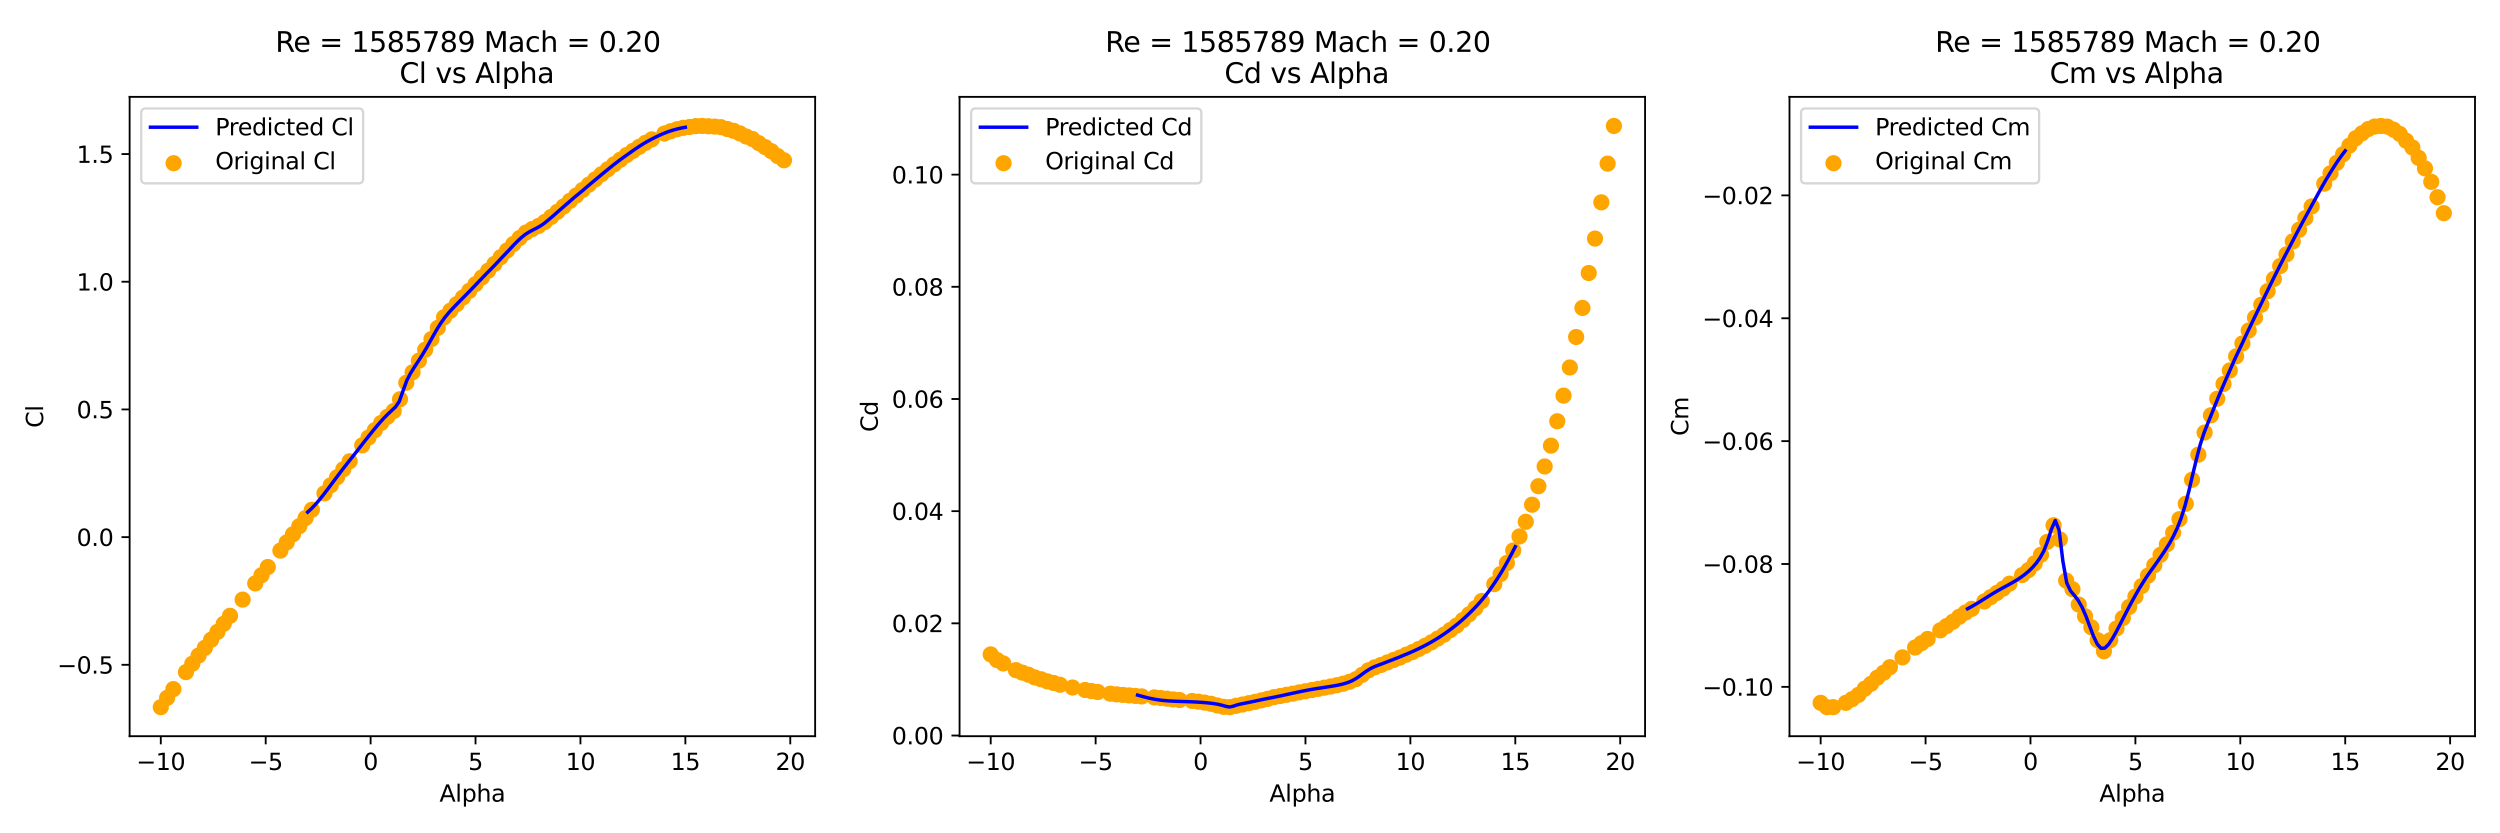 <?xml version="1.0" encoding="utf-8" standalone="no"?>
<!DOCTYPE svg PUBLIC "-//W3C//DTD SVG 1.1//EN"
  "http://www.w3.org/Graphics/SVG/1.1/DTD/svg11.dtd">
<svg xmlns:xlink="http://www.w3.org/1999/xlink" width="1080pt" height="360pt" viewBox="0 0 1080 360" xmlns="http://www.w3.org/2000/svg" version="1.1">
 <defs>
  <style type="text/css">*{stroke-linejoin: round; stroke-linecap: butt}</style>
 </defs>
 <g id="figure_1">
  <g id="patch_1">
   <path d="M 0 360 
L 1080 360 
L 1080 0 
L 0 0 
z
" style="fill: #ffffff"/>
  </g>
  <g id="axes_1">
   <g id="patch_2">
    <path d="M 56 318.04 
L 352.14 318.04 
L 352.14 41.856 
L 56 41.856 
z
" style="fill: #ffffff"/>
   </g>
   <g id="PathCollection_1">
    <defs>
     <path id="m3d01f652bb" d="M 0 3 
C 0.796 3 1.559 2.684 2.121 2.121 
C 2.684 1.559 3 0.796 3 0 
C 3 -0.796 2.684 -1.559 2.121 -2.121 
C 1.559 -2.684 0.796 -3 0 -3 
C -0.796 -3 -1.559 -2.684 -2.121 -2.121 
C -2.684 -1.559 -3 -0.796 -3 0 
C -3 0.796 -2.684 1.559 -2.121 2.121 
C -1.559 2.684 -0.796 3 0 3 
z
" style="stroke: #ffa500"/>
    </defs>
    <g clip-path="url(#p7b48de2d91)">
     <use xlink:href="#m3d01f652bb" x="69.461" y="305.486" style="fill: #ffa500; stroke: #ffa500"/>
     <use xlink:href="#m3d01f652bb" x="72.18" y="301.482" style="fill: #ffa500; stroke: #ffa500"/>
     <use xlink:href="#m3d01f652bb" x="74.9" y="297.687" style="fill: #ffa500; stroke: #ffa500"/>
     <use xlink:href="#m3d01f652bb" x="80.338" y="290.361" style="fill: #ffa500; stroke: #ffa500"/>
     <use xlink:href="#m3d01f652bb" x="83.058" y="286.754" style="fill: #ffa500; stroke: #ffa500"/>
     <use xlink:href="#m3d01f652bb" x="85.777" y="283.202" style="fill: #ffa500; stroke: #ffa500"/>
     <use xlink:href="#m3d01f652bb" x="88.497" y="279.848" style="fill: #ffa500; stroke: #ffa500"/>
     <use xlink:href="#m3d01f652bb" x="91.216" y="276.373" style="fill: #ffa500; stroke: #ffa500"/>
     <use xlink:href="#m3d01f652bb" x="93.935" y="272.964" style="fill: #ffa500; stroke: #ffa500"/>
     <use xlink:href="#m3d01f652bb" x="96.655" y="269.478" style="fill: #ffa500; stroke: #ffa500"/>
     <use xlink:href="#m3d01f652bb" x="99.374" y="266.025" style="fill: #ffa500; stroke: #ffa500"/>
     <use xlink:href="#m3d01f652bb" x="104.813" y="259.031" style="fill: #ffa500; stroke: #ffa500"/>
     <use xlink:href="#m3d01f652bb" x="110.252" y="252.025" style="fill: #ffa500; stroke: #ffa500"/>
     <use xlink:href="#m3d01f652bb" x="112.971" y="248.495" style="fill: #ffa500; stroke: #ffa500"/>
     <use xlink:href="#m3d01f652bb" x="115.69" y="244.954" style="fill: #ffa500; stroke: #ffa500"/>
     <use xlink:href="#m3d01f652bb" x="121.129" y="237.86" style="fill: #ffa500; stroke: #ffa500"/>
     <use xlink:href="#m3d01f652bb" x="123.848" y="234.33" style="fill: #ffa500; stroke: #ffa500"/>
     <use xlink:href="#m3d01f652bb" x="126.568" y="230.811" style="fill: #ffa500; stroke: #ffa500"/>
     <use xlink:href="#m3d01f652bb" x="129.287" y="227.325" style="fill: #ffa500; stroke: #ffa500"/>
     <use xlink:href="#m3d01f652bb" x="132.007" y="223.772" style="fill: #ffa500; stroke: #ffa500"/>
     <use xlink:href="#m3d01f652bb" x="134.726" y="220.209" style="fill: #ffa500; stroke: #ffa500"/>
     <use xlink:href="#m3d01f652bb" x="140.165" y="213.127" style="fill: #ffa500; stroke: #ffa500"/>
     <use xlink:href="#m3d01f652bb" x="142.884" y="209.629" style="fill: #ffa500; stroke: #ffa500"/>
     <use xlink:href="#m3d01f652bb" x="145.603" y="206.176" style="fill: #ffa500; stroke: #ffa500"/>
     <use xlink:href="#m3d01f652bb" x="148.323" y="202.712" style="fill: #ffa500; stroke: #ffa500"/>
     <use xlink:href="#m3d01f652bb" x="151.042" y="199.282" style="fill: #ffa500; stroke: #ffa500"/>
     <use xlink:href="#m3d01f652bb" x="156.481" y="192.398" style="fill: #ffa500; stroke: #ffa500"/>
     <use xlink:href="#m3d01f652bb" x="159.2" y="189.033" style="fill: #ffa500; stroke: #ffa500"/>
     <use xlink:href="#m3d01f652bb" x="161.92" y="185.823" style="fill: #ffa500; stroke: #ffa500"/>
     <use xlink:href="#m3d01f652bb" x="164.639" y="182.734" style="fill: #ffa500; stroke: #ffa500"/>
     <use xlink:href="#m3d01f652bb" x="167.358" y="180.042" style="fill: #ffa500; stroke: #ffa500"/>
     <use xlink:href="#m3d01f652bb" x="170.078" y="177.549" style="fill: #ffa500; stroke: #ffa500"/>
     <use xlink:href="#m3d01f652bb" x="172.797" y="172.474" style="fill: #ffa500; stroke: #ffa500"/>
     <use xlink:href="#m3d01f652bb" x="175.517" y="165.347" style="fill: #ffa500; stroke: #ffa500"/>
     <use xlink:href="#m3d01f652bb" x="178.236" y="160.824" style="fill: #ffa500; stroke: #ffa500"/>
     <use xlink:href="#m3d01f652bb" x="180.955" y="155.827" style="fill: #ffa500; stroke: #ffa500"/>
     <use xlink:href="#m3d01f652bb" x="183.675" y="151.094" style="fill: #ffa500; stroke: #ffa500"/>
     <use xlink:href="#m3d01f652bb" x="186.394" y="146.46" style="fill: #ffa500; stroke: #ffa500"/>
     <use xlink:href="#m3d01f652bb" x="189.113" y="141.651" style="fill: #ffa500; stroke: #ffa500"/>
     <use xlink:href="#m3d01f652bb" x="191.833" y="137.072" style="fill: #ffa500; stroke: #ffa500"/>
     <use xlink:href="#m3d01f652bb" x="194.552" y="134.226" style="fill: #ffa500; stroke: #ffa500"/>
     <use xlink:href="#m3d01f652bb" x="197.272" y="131.402" style="fill: #ffa500; stroke: #ffa500"/>
     <use xlink:href="#m3d01f652bb" x="199.991" y="128.511" style="fill: #ffa500; stroke: #ffa500"/>
     <use xlink:href="#m3d01f652bb" x="202.71" y="125.654" style="fill: #ffa500; stroke: #ffa500"/>
     <use xlink:href="#m3d01f652bb" x="205.43" y="122.742" style="fill: #ffa500; stroke: #ffa500"/>
     <use xlink:href="#m3d01f652bb" x="208.149" y="119.851" style="fill: #ffa500; stroke: #ffa500"/>
     <use xlink:href="#m3d01f652bb" x="210.868" y="116.95" style="fill: #ffa500; stroke: #ffa500"/>
     <use xlink:href="#m3d01f652bb" x="213.588" y="114.038" style="fill: #ffa500; stroke: #ffa500"/>
     <use xlink:href="#m3d01f652bb" x="216.307" y="111.103" style="fill: #ffa500; stroke: #ffa500"/>
     <use xlink:href="#m3d01f652bb" x="219.027" y="108.224" style="fill: #ffa500; stroke: #ffa500"/>
     <use xlink:href="#m3d01f652bb" x="221.746" y="105.433" style="fill: #ffa500; stroke: #ffa500"/>
     <use xlink:href="#m3d01f652bb" x="224.465" y="102.818" style="fill: #ffa500; stroke: #ffa500"/>
     <use xlink:href="#m3d01f652bb" x="227.185" y="100.479" style="fill: #ffa500; stroke: #ffa500"/>
     <use xlink:href="#m3d01f652bb" x="229.904" y="98.935" style="fill: #ffa500; stroke: #ffa500"/>
     <use xlink:href="#m3d01f652bb" x="232.623" y="97.622" style="fill: #ffa500; stroke: #ffa500"/>
     <use xlink:href="#m3d01f652bb" x="235.343" y="95.876" style="fill: #ffa500; stroke: #ffa500"/>
     <use xlink:href="#m3d01f652bb" x="238.062" y="93.717" style="fill: #ffa500; stroke: #ffa500"/>
     <use xlink:href="#m3d01f652bb" x="240.782" y="91.499" style="fill: #ffa500; stroke: #ffa500"/>
     <use xlink:href="#m3d01f652bb" x="243.501" y="89.183" style="fill: #ffa500; stroke: #ffa500"/>
     <use xlink:href="#m3d01f652bb" x="246.22" y="86.767" style="fill: #ffa500; stroke: #ffa500"/>
     <use xlink:href="#m3d01f652bb" x="248.94" y="84.461" style="fill: #ffa500; stroke: #ffa500"/>
     <use xlink:href="#m3d01f652bb" x="251.659" y="82.067" style="fill: #ffa500; stroke: #ffa500"/>
     <use xlink:href="#m3d01f652bb" x="254.378" y="79.761" style="fill: #ffa500; stroke: #ffa500"/>
     <use xlink:href="#m3d01f652bb" x="257.098" y="77.5" style="fill: #ffa500; stroke: #ffa500"/>
     <use xlink:href="#m3d01f652bb" x="259.817" y="75.271" style="fill: #ffa500; stroke: #ffa500"/>
     <use xlink:href="#m3d01f652bb" x="262.537" y="73.142" style="fill: #ffa500; stroke: #ffa500"/>
     <use xlink:href="#m3d01f652bb" x="265.256" y="71.013" style="fill: #ffa500; stroke: #ffa500"/>
     <use xlink:href="#m3d01f652bb" x="267.975" y="69.005" style="fill: #ffa500; stroke: #ffa500"/>
     <use xlink:href="#m3d01f652bb" x="270.695" y="66.975" style="fill: #ffa500; stroke: #ffa500"/>
     <use xlink:href="#m3d01f652bb" x="273.414" y="65.188" style="fill: #ffa500; stroke: #ffa500"/>
     <use xlink:href="#m3d01f652bb" x="276.133" y="63.434" style="fill: #ffa500; stroke: #ffa500"/>
     <use xlink:href="#m3d01f652bb" x="278.853" y="61.691" style="fill: #ffa500; stroke: #ffa500"/>
     <use xlink:href="#m3d01f652bb" x="281.572" y="60.213" style="fill: #ffa500; stroke: #ffa500"/>
     <use xlink:href="#m3d01f652bb" x="287.011" y="57.686" style="fill: #ffa500; stroke: #ffa500"/>
     <use xlink:href="#m3d01f652bb" x="289.73" y="56.682" style="fill: #ffa500; stroke: #ffa500"/>
     <use xlink:href="#m3d01f652bb" x="292.45" y="55.833" style="fill: #ffa500; stroke: #ffa500"/>
     <use xlink:href="#m3d01f652bb" x="295.169" y="55.204" style="fill: #ffa500; stroke: #ffa500"/>
     <use xlink:href="#m3d01f652bb" x="297.888" y="54.851" style="fill: #ffa500; stroke: #ffa500"/>
     <use xlink:href="#m3d01f652bb" x="300.608" y="54.476" style="fill: #ffa500; stroke: #ffa500"/>
     <use xlink:href="#m3d01f652bb" x="303.327" y="54.41" style="fill: #ffa500; stroke: #ffa500"/>
     <use xlink:href="#m3d01f652bb" x="306.047" y="54.542" style="fill: #ffa500; stroke: #ffa500"/>
     <use xlink:href="#m3d01f652bb" x="308.766" y="54.686" style="fill: #ffa500; stroke: #ffa500"/>
     <use xlink:href="#m3d01f652bb" x="311.485" y="54.95" style="fill: #ffa500; stroke: #ffa500"/>
     <use xlink:href="#m3d01f652bb" x="314.205" y="55.734" style="fill: #ffa500; stroke: #ffa500"/>
     <use xlink:href="#m3d01f652bb" x="316.924" y="56.517" style="fill: #ffa500; stroke: #ffa500"/>
     <use xlink:href="#m3d01f652bb" x="319.643" y="57.642" style="fill: #ffa500; stroke: #ffa500"/>
     <use xlink:href="#m3d01f652bb" x="322.363" y="58.966" style="fill: #ffa500; stroke: #ffa500"/>
     <use xlink:href="#m3d01f652bb" x="325.082" y="60.058" style="fill: #ffa500; stroke: #ffa500"/>
     <use xlink:href="#m3d01f652bb" x="327.802" y="61.834" style="fill: #ffa500; stroke: #ffa500"/>
     <use xlink:href="#m3d01f652bb" x="330.521" y="63.533" style="fill: #ffa500; stroke: #ffa500"/>
     <use xlink:href="#m3d01f652bb" x="333.24" y="65.32" style="fill: #ffa500; stroke: #ffa500"/>
     <use xlink:href="#m3d01f652bb" x="335.96" y="67.416" style="fill: #ffa500; stroke: #ffa500"/>
     <use xlink:href="#m3d01f652bb" x="338.679" y="69.237" style="fill: #ffa500; stroke: #ffa500"/>
    </g>
   </g>
   <g id="matplotlib.axis_1">
    <g id="xtick_1">
     <g id="line2d_1">
      <defs>
       <path id="m8a990562f7" d="M 0 0 
L 0 3.5 
" style="stroke: #000000; stroke-width: 0.8"/>
      </defs>
      <g>
       <use xlink:href="#m8a990562f7" x="69.461" y="318.04" style="stroke: #000000; stroke-width: 0.8"/>
      </g>
     </g>
     <g id="text_1">
      <!-- −10 -->
      <g transform="translate(58.909 332.638) scale(0.1 -0.1)">
       <defs>
        <path id="DejaVuSans-2212" d="M 678 2272 
L 4684 2272 
L 4684 1741 
L 678 1741 
L 678 2272 
z
" transform="scale(0.016)"/>
        <path id="DejaVuSans-31" d="M 794 531 
L 1825 531 
L 1825 4091 
L 703 3866 
L 703 4441 
L 1819 4666 
L 2450 4666 
L 2450 531 
L 3481 531 
L 3481 0 
L 794 0 
L 794 531 
z
" transform="scale(0.016)"/>
        <path id="DejaVuSans-30" d="M 2034 4250 
Q 1547 4250 1301 3770 
Q 1056 3291 1056 2328 
Q 1056 1369 1301 889 
Q 1547 409 2034 409 
Q 2525 409 2770 889 
Q 3016 1369 3016 2328 
Q 3016 3291 2770 3770 
Q 2525 4250 2034 4250 
z
M 2034 4750 
Q 2819 4750 3233 4129 
Q 3647 3509 3647 2328 
Q 3647 1150 3233 529 
Q 2819 -91 2034 -91 
Q 1250 -91 836 529 
Q 422 1150 422 2328 
Q 422 3509 836 4129 
Q 1250 4750 2034 4750 
z
" transform="scale(0.016)"/>
       </defs>
       <use xlink:href="#DejaVuSans-2212"/>
       <use xlink:href="#DejaVuSans-31" x="83.789"/>
       <use xlink:href="#DejaVuSans-30" x="147.412"/>
      </g>
     </g>
    </g>
    <g id="xtick_2">
     <g id="line2d_2">
      <g>
       <use xlink:href="#m8a990562f7" x="114.784" y="318.04" style="stroke: #000000; stroke-width: 0.8"/>
      </g>
     </g>
     <g id="text_2">
      <!-- −5 -->
      <g transform="translate(107.413 332.638) scale(0.1 -0.1)">
       <defs>
        <path id="DejaVuSans-35" d="M 691 4666 
L 3169 4666 
L 3169 4134 
L 1269 4134 
L 1269 2991 
Q 1406 3038 1543 3061 
Q 1681 3084 1819 3084 
Q 2600 3084 3056 2656 
Q 3513 2228 3513 1497 
Q 3513 744 3044 326 
Q 2575 -91 1722 -91 
Q 1428 -91 1123 -41 
Q 819 9 494 109 
L 494 744 
Q 775 591 1075 516 
Q 1375 441 1709 441 
Q 2250 441 2565 725 
Q 2881 1009 2881 1497 
Q 2881 1984 2565 2268 
Q 2250 2553 1709 2553 
Q 1456 2553 1204 2497 
Q 953 2441 691 2322 
L 691 4666 
z
" transform="scale(0.016)"/>
       </defs>
       <use xlink:href="#DejaVuSans-2212"/>
       <use xlink:href="#DejaVuSans-35" x="83.789"/>
      </g>
     </g>
    </g>
    <g id="xtick_3">
     <g id="line2d_3">
      <g>
       <use xlink:href="#m8a990562f7" x="160.107" y="318.04" style="stroke: #000000; stroke-width: 0.8"/>
      </g>
     </g>
     <g id="text_3">
      <!-- 0 -->
      <g transform="translate(156.926 332.638) scale(0.1 -0.1)">
       <use xlink:href="#DejaVuSans-30"/>
      </g>
     </g>
    </g>
    <g id="xtick_4">
     <g id="line2d_4">
      <g>
       <use xlink:href="#m8a990562f7" x="205.43" y="318.04" style="stroke: #000000; stroke-width: 0.8"/>
      </g>
     </g>
     <g id="text_4">
      <!-- 5 -->
      <g transform="translate(202.248 332.638) scale(0.1 -0.1)">
       <use xlink:href="#DejaVuSans-35"/>
      </g>
     </g>
    </g>
    <g id="xtick_5">
     <g id="line2d_5">
      <g>
       <use xlink:href="#m8a990562f7" x="250.753" y="318.04" style="stroke: #000000; stroke-width: 0.8"/>
      </g>
     </g>
     <g id="text_5">
      <!-- 10 -->
      <g transform="translate(244.39 332.638) scale(0.1 -0.1)">
       <use xlink:href="#DejaVuSans-31"/>
       <use xlink:href="#DejaVuSans-30" x="63.623"/>
      </g>
     </g>
    </g>
    <g id="xtick_6">
     <g id="line2d_6">
      <g>
       <use xlink:href="#m8a990562f7" x="296.076" y="318.04" style="stroke: #000000; stroke-width: 0.8"/>
      </g>
     </g>
     <g id="text_6">
      <!-- 15 -->
      <g transform="translate(289.713 332.638) scale(0.1 -0.1)">
       <use xlink:href="#DejaVuSans-31"/>
       <use xlink:href="#DejaVuSans-35" x="63.623"/>
      </g>
     </g>
    </g>
    <g id="xtick_7">
     <g id="line2d_7">
      <g>
       <use xlink:href="#m8a990562f7" x="341.398" y="318.04" style="stroke: #000000; stroke-width: 0.8"/>
      </g>
     </g>
     <g id="text_7">
      <!-- 20 -->
      <g transform="translate(335.036 332.638) scale(0.1 -0.1)">
       <defs>
        <path id="DejaVuSans-32" d="M 1228 531 
L 3431 531 
L 3431 0 
L 469 0 
L 469 531 
Q 828 903 1448 1529 
Q 2069 2156 2228 2338 
Q 2531 2678 2651 2914 
Q 2772 3150 2772 3378 
Q 2772 3750 2511 3984 
Q 2250 4219 1831 4219 
Q 1534 4219 1204 4116 
Q 875 4013 500 3803 
L 500 4441 
Q 881 4594 1212 4672 
Q 1544 4750 1819 4750 
Q 2544 4750 2975 4387 
Q 3406 4025 3406 3419 
Q 3406 3131 3298 2873 
Q 3191 2616 2906 2266 
Q 2828 2175 2409 1742 
Q 1991 1309 1228 531 
z
" transform="scale(0.016)"/>
       </defs>
       <use xlink:href="#DejaVuSans-32"/>
       <use xlink:href="#DejaVuSans-30" x="63.623"/>
      </g>
     </g>
    </g>
    <g id="text_8">
     <!-- Alpha -->
     <g transform="translate(189.854 346.317) scale(0.1 -0.1)">
      <defs>
       <path id="DejaVuSans-41" d="M 2188 4044 
L 1331 1722 
L 3047 1722 
L 2188 4044 
z
M 1831 4666 
L 2547 4666 
L 4325 0 
L 3669 0 
L 3244 1197 
L 1141 1197 
L 716 0 
L 50 0 
L 1831 4666 
z
" transform="scale(0.016)"/>
       <path id="DejaVuSans-6c" d="M 603 4863 
L 1178 4863 
L 1178 0 
L 603 0 
L 603 4863 
z
" transform="scale(0.016)"/>
       <path id="DejaVuSans-70" d="M 1159 525 
L 1159 -1331 
L 581 -1331 
L 581 3500 
L 1159 3500 
L 1159 2969 
Q 1341 3281 1617 3432 
Q 1894 3584 2278 3584 
Q 2916 3584 3314 3078 
Q 3713 2572 3713 1747 
Q 3713 922 3314 415 
Q 2916 -91 2278 -91 
Q 1894 -91 1617 61 
Q 1341 213 1159 525 
z
M 3116 1747 
Q 3116 2381 2855 2742 
Q 2594 3103 2138 3103 
Q 1681 3103 1420 2742 
Q 1159 2381 1159 1747 
Q 1159 1113 1420 752 
Q 1681 391 2138 391 
Q 2594 391 2855 752 
Q 3116 1113 3116 1747 
z
" transform="scale(0.016)"/>
       <path id="DejaVuSans-68" d="M 3513 2113 
L 3513 0 
L 2938 0 
L 2938 2094 
Q 2938 2591 2744 2837 
Q 2550 3084 2163 3084 
Q 1697 3084 1428 2787 
Q 1159 2491 1159 1978 
L 1159 0 
L 581 0 
L 581 4863 
L 1159 4863 
L 1159 2956 
Q 1366 3272 1645 3428 
Q 1925 3584 2291 3584 
Q 2894 3584 3203 3211 
Q 3513 2838 3513 2113 
z
" transform="scale(0.016)"/>
       <path id="DejaVuSans-61" d="M 2194 1759 
Q 1497 1759 1228 1600 
Q 959 1441 959 1056 
Q 959 750 1161 570 
Q 1363 391 1709 391 
Q 2188 391 2477 730 
Q 2766 1069 2766 1631 
L 2766 1759 
L 2194 1759 
z
M 3341 1997 
L 3341 0 
L 2766 0 
L 2766 531 
Q 2569 213 2275 61 
Q 1981 -91 1556 -91 
Q 1019 -91 701 211 
Q 384 513 384 1019 
Q 384 1609 779 1909 
Q 1175 2209 1959 2209 
L 2766 2209 
L 2766 2266 
Q 2766 2663 2505 2880 
Q 2244 3097 1772 3097 
Q 1472 3097 1187 3025 
Q 903 2953 641 2809 
L 641 3341 
Q 956 3463 1253 3523 
Q 1550 3584 1831 3584 
Q 2591 3584 2966 3190 
Q 3341 2797 3341 1997 
z
" transform="scale(0.016)"/>
      </defs>
      <use xlink:href="#DejaVuSans-41"/>
      <use xlink:href="#DejaVuSans-6c" x="68.408"/>
      <use xlink:href="#DejaVuSans-70" x="96.191"/>
      <use xlink:href="#DejaVuSans-68" x="159.668"/>
      <use xlink:href="#DejaVuSans-61" x="223.047"/>
     </g>
    </g>
   </g>
   <g id="matplotlib.axis_2">
    <g id="ytick_1">
     <g id="line2d_8">
      <defs>
       <path id="m68c0b12850" d="M 0 0 
L -3.5 0 
" style="stroke: #000000; stroke-width: 0.8"/>
      </defs>
      <g>
       <use xlink:href="#m68c0b12850" x="56" y="287.195" style="stroke: #000000; stroke-width: 0.8"/>
      </g>
     </g>
     <g id="text_9">
      <!-- −0.5 -->
      <g transform="translate(24.717 290.994) scale(0.1 -0.1)">
       <defs>
        <path id="DejaVuSans-2e" d="M 684 794 
L 1344 794 
L 1344 0 
L 684 0 
L 684 794 
z
" transform="scale(0.016)"/>
       </defs>
       <use xlink:href="#DejaVuSans-2212"/>
       <use xlink:href="#DejaVuSans-30" x="83.789"/>
       <use xlink:href="#DejaVuSans-2e" x="147.412"/>
       <use xlink:href="#DejaVuSans-35" x="179.199"/>
      </g>
     </g>
    </g>
    <g id="ytick_2">
     <g id="line2d_9">
      <g>
       <use xlink:href="#m68c0b12850" x="56" y="232.035" style="stroke: #000000; stroke-width: 0.8"/>
      </g>
     </g>
     <g id="text_10">
      <!-- 0.0 -->
      <g transform="translate(33.097 235.835) scale(0.1 -0.1)">
       <use xlink:href="#DejaVuSans-30"/>
       <use xlink:href="#DejaVuSans-2e" x="63.623"/>
       <use xlink:href="#DejaVuSans-30" x="95.41"/>
      </g>
     </g>
    </g>
    <g id="ytick_3">
     <g id="line2d_10">
      <g>
       <use xlink:href="#m68c0b12850" x="56" y="176.876" style="stroke: #000000; stroke-width: 0.8"/>
      </g>
     </g>
     <g id="text_11">
      <!-- 0.5 -->
      <g transform="translate(33.097 180.675) scale(0.1 -0.1)">
       <use xlink:href="#DejaVuSans-30"/>
       <use xlink:href="#DejaVuSans-2e" x="63.623"/>
       <use xlink:href="#DejaVuSans-35" x="95.41"/>
      </g>
     </g>
    </g>
    <g id="ytick_4">
     <g id="line2d_11">
      <g>
       <use xlink:href="#m68c0b12850" x="56" y="121.716" style="stroke: #000000; stroke-width: 0.8"/>
      </g>
     </g>
     <g id="text_12">
      <!-- 1.0 -->
      <g transform="translate(33.097 125.515) scale(0.1 -0.1)">
       <use xlink:href="#DejaVuSans-31"/>
       <use xlink:href="#DejaVuSans-2e" x="63.623"/>
       <use xlink:href="#DejaVuSans-30" x="95.41"/>
      </g>
     </g>
    </g>
    <g id="ytick_5">
     <g id="line2d_12">
      <g>
       <use xlink:href="#m68c0b12850" x="56" y="66.556" style="stroke: #000000; stroke-width: 0.8"/>
      </g>
     </g>
     <g id="text_13">
      <!-- 1.5 -->
      <g transform="translate(33.097 70.355) scale(0.1 -0.1)">
       <use xlink:href="#DejaVuSans-31"/>
       <use xlink:href="#DejaVuSans-2e" x="63.623"/>
       <use xlink:href="#DejaVuSans-35" x="95.41"/>
      </g>
     </g>
    </g>
    <g id="text_14">
     <!-- Cl -->
     <g transform="translate(18.637 184.828) rotate(-90) scale(0.1 -0.1)">
      <defs>
       <path id="DejaVuSans-43" d="M 4122 4306 
L 4122 3641 
Q 3803 3938 3442 4084 
Q 3081 4231 2675 4231 
Q 1875 4231 1450 3742 
Q 1025 3253 1025 2328 
Q 1025 1406 1450 917 
Q 1875 428 2675 428 
Q 3081 428 3442 575 
Q 3803 722 4122 1019 
L 4122 359 
Q 3791 134 3420 21 
Q 3050 -91 2638 -91 
Q 1578 -91 968 557 
Q 359 1206 359 2328 
Q 359 3453 968 4101 
Q 1578 4750 2638 4750 
Q 3056 4750 3426 4639 
Q 3797 4528 4122 4306 
z
" transform="scale(0.016)"/>
      </defs>
      <use xlink:href="#DejaVuSans-43"/>
      <use xlink:href="#DejaVuSans-6c" x="69.824"/>
     </g>
    </g>
   </g>
   <g id="line2d_13">
    <path d="M 132.913 221.247 
L 134.561 219.724 
L 136.209 217.985 
L 137.857 216.078 
L 139.505 214.035 
L 141.154 211.891 
L 142.802 209.691 
L 144.45 207.477 
L 146.098 205.283 
L 147.746 203.123 
L 149.394 200.997 
L 151.042 198.899 
L 152.69 196.819 
L 154.338 194.711 
L 155.986 192.585 
L 157.635 190.473 
L 159.283 188.385 
L 160.931 186.335 
L 162.579 184.342 
L 164.227 182.426 
L 165.875 180.612 
L 167.523 178.933 
L 169.171 177.399 
L 170.819 175.857 
L 172.468 173.461 
L 174.116 168.816 
L 175.764 164.322 
L 177.412 161.159 
L 179.06 158.539 
L 180.708 156.022 
L 182.356 153.439 
L 184.004 150.694 
L 185.652 147.785 
L 187.301 144.814 
L 188.949 141.955 
L 190.597 139.351 
L 192.245 137.062 
L 193.893 135.057 
L 195.541 133.267 
L 197.189 131.551 
L 198.837 129.876 
L 200.485 128.211 
L 202.133 126.537 
L 203.782 124.844 
L 205.43 123.128 
L 207.078 121.389 
L 208.726 119.677 
L 210.374 117.964 
L 212.022 116.321 
L 213.67 114.622 
L 215.318 112.87 
L 216.966 111.113 
L 218.615 109.379 
L 220.263 107.647 
L 221.911 105.871 
L 223.559 104.197 
L 225.207 102.664 
L 226.855 101.328 
L 228.503 100.277 
L 230.151 99.388 
L 231.799 98.551 
L 233.447 97.621 
L 235.096 96.493 
L 236.744 95.138 
L 238.392 93.771 
L 240.04 92.326 
L 241.688 90.856 
L 243.336 89.421 
L 244.984 87.996 
L 246.632 86.567 
L 248.28 85.127 
L 249.929 83.781 
L 251.577 82.435 
L 253.225 81.003 
L 254.873 79.604 
L 256.521 78.218 
L 258.169 76.84 
L 259.817 75.472 
L 261.465 74.117 
L 263.113 72.779 
L 264.762 71.437 
L 266.41 70.163 
L 268.058 68.916 
L 269.706 67.725 
L 271.354 66.569 
L 273.002 65.38 
L 274.65 64.239 
L 276.298 63.147 
L 277.946 62.109 
L 279.594 61.139 
L 281.243 60.24 
L 282.891 59.403 
L 284.539 58.608 
L 286.187 57.868 
L 287.835 57.199 
L 289.483 56.609 
L 291.131 56.098 
L 292.779 55.65 
L 294.427 55.283 
L 296.076 54.996 
" clip-path="url(#p7b48de2d91)" style="fill: none; stroke: #0000ff; stroke-width: 1.5; stroke-linecap: square"/>
   </g>
   <g id="patch_3">
    <path d="M 56 318.04 
L 56 41.856 
" style="fill: none; stroke: #000000; stroke-width: 0.8; stroke-linejoin: miter; stroke-linecap: square"/>
   </g>
   <g id="patch_4">
    <path d="M 352.14 318.04 
L 352.14 41.856 
" style="fill: none; stroke: #000000; stroke-width: 0.8; stroke-linejoin: miter; stroke-linecap: square"/>
   </g>
   <g id="patch_5">
    <path d="M 56 318.04 
L 352.14 318.04 
" style="fill: none; stroke: #000000; stroke-width: 0.8; stroke-linejoin: miter; stroke-linecap: square"/>
   </g>
   <g id="patch_6">
    <path d="M 56 41.856 
L 352.14 41.856 
" style="fill: none; stroke: #000000; stroke-width: 0.8; stroke-linejoin: miter; stroke-linecap: square"/>
   </g>
   <g id="text_15">
    <!-- Re = 1585789 Mach = 0.20  -->
    <g transform="translate(118.945 22.419) scale(0.12 -0.12)">
     <defs>
      <path id="DejaVuSans-52" d="M 2841 2188 
Q 3044 2119 3236 1894 
Q 3428 1669 3622 1275 
L 4263 0 
L 3584 0 
L 2988 1197 
Q 2756 1666 2539 1819 
Q 2322 1972 1947 1972 
L 1259 1972 
L 1259 0 
L 628 0 
L 628 4666 
L 2053 4666 
Q 2853 4666 3247 4331 
Q 3641 3997 3641 3322 
Q 3641 2881 3436 2590 
Q 3231 2300 2841 2188 
z
M 1259 4147 
L 1259 2491 
L 2053 2491 
Q 2509 2491 2742 2702 
Q 2975 2913 2975 3322 
Q 2975 3731 2742 3939 
Q 2509 4147 2053 4147 
L 1259 4147 
z
" transform="scale(0.016)"/>
      <path id="DejaVuSans-65" d="M 3597 1894 
L 3597 1613 
L 953 1613 
Q 991 1019 1311 708 
Q 1631 397 2203 397 
Q 2534 397 2845 478 
Q 3156 559 3463 722 
L 3463 178 
Q 3153 47 2828 -22 
Q 2503 -91 2169 -91 
Q 1331 -91 842 396 
Q 353 884 353 1716 
Q 353 2575 817 3079 
Q 1281 3584 2069 3584 
Q 2775 3584 3186 3129 
Q 3597 2675 3597 1894 
z
M 3022 2063 
Q 3016 2534 2758 2815 
Q 2500 3097 2075 3097 
Q 1594 3097 1305 2825 
Q 1016 2553 972 2059 
L 3022 2063 
z
" transform="scale(0.016)"/>
      <path id="DejaVuSans-20" transform="scale(0.016)"/>
      <path id="DejaVuSans-3d" d="M 678 2906 
L 4684 2906 
L 4684 2381 
L 678 2381 
L 678 2906 
z
M 678 1631 
L 4684 1631 
L 4684 1100 
L 678 1100 
L 678 1631 
z
" transform="scale(0.016)"/>
      <path id="DejaVuSans-38" d="M 2034 2216 
Q 1584 2216 1326 1975 
Q 1069 1734 1069 1313 
Q 1069 891 1326 650 
Q 1584 409 2034 409 
Q 2484 409 2743 651 
Q 3003 894 3003 1313 
Q 3003 1734 2745 1975 
Q 2488 2216 2034 2216 
z
M 1403 2484 
Q 997 2584 770 2862 
Q 544 3141 544 3541 
Q 544 4100 942 4425 
Q 1341 4750 2034 4750 
Q 2731 4750 3128 4425 
Q 3525 4100 3525 3541 
Q 3525 3141 3298 2862 
Q 3072 2584 2669 2484 
Q 3125 2378 3379 2068 
Q 3634 1759 3634 1313 
Q 3634 634 3220 271 
Q 2806 -91 2034 -91 
Q 1263 -91 848 271 
Q 434 634 434 1313 
Q 434 1759 690 2068 
Q 947 2378 1403 2484 
z
M 1172 3481 
Q 1172 3119 1398 2916 
Q 1625 2713 2034 2713 
Q 2441 2713 2670 2916 
Q 2900 3119 2900 3481 
Q 2900 3844 2670 4047 
Q 2441 4250 2034 4250 
Q 1625 4250 1398 4047 
Q 1172 3844 1172 3481 
z
" transform="scale(0.016)"/>
      <path id="DejaVuSans-37" d="M 525 4666 
L 3525 4666 
L 3525 4397 
L 1831 0 
L 1172 0 
L 2766 4134 
L 525 4134 
L 525 4666 
z
" transform="scale(0.016)"/>
      <path id="DejaVuSans-39" d="M 703 97 
L 703 672 
Q 941 559 1184 500 
Q 1428 441 1663 441 
Q 2288 441 2617 861 
Q 2947 1281 2994 2138 
Q 2813 1869 2534 1725 
Q 2256 1581 1919 1581 
Q 1219 1581 811 2004 
Q 403 2428 403 3163 
Q 403 3881 828 4315 
Q 1253 4750 1959 4750 
Q 2769 4750 3195 4129 
Q 3622 3509 3622 2328 
Q 3622 1225 3098 567 
Q 2575 -91 1691 -91 
Q 1453 -91 1209 -44 
Q 966 3 703 97 
z
M 1959 2075 
Q 2384 2075 2632 2365 
Q 2881 2656 2881 3163 
Q 2881 3666 2632 3958 
Q 2384 4250 1959 4250 
Q 1534 4250 1286 3958 
Q 1038 3666 1038 3163 
Q 1038 2656 1286 2365 
Q 1534 2075 1959 2075 
z
" transform="scale(0.016)"/>
      <path id="DejaVuSans-4d" d="M 628 4666 
L 1569 4666 
L 2759 1491 
L 3956 4666 
L 4897 4666 
L 4897 0 
L 4281 0 
L 4281 4097 
L 3078 897 
L 2444 897 
L 1241 4097 
L 1241 0 
L 628 0 
L 628 4666 
z
" transform="scale(0.016)"/>
      <path id="DejaVuSans-63" d="M 3122 3366 
L 3122 2828 
Q 2878 2963 2633 3030 
Q 2388 3097 2138 3097 
Q 1578 3097 1268 2742 
Q 959 2388 959 1747 
Q 959 1106 1268 751 
Q 1578 397 2138 397 
Q 2388 397 2633 464 
Q 2878 531 3122 666 
L 3122 134 
Q 2881 22 2623 -34 
Q 2366 -91 2075 -91 
Q 1284 -91 818 406 
Q 353 903 353 1747 
Q 353 2603 823 3093 
Q 1294 3584 2113 3584 
Q 2378 3584 2631 3529 
Q 2884 3475 3122 3366 
z
" transform="scale(0.016)"/>
     </defs>
     <use xlink:href="#DejaVuSans-52"/>
     <use xlink:href="#DejaVuSans-65" x="64.982"/>
     <use xlink:href="#DejaVuSans-20" x="126.506"/>
     <use xlink:href="#DejaVuSans-3d" x="158.293"/>
     <use xlink:href="#DejaVuSans-20" x="242.082"/>
     <use xlink:href="#DejaVuSans-31" x="273.869"/>
     <use xlink:href="#DejaVuSans-35" x="337.492"/>
     <use xlink:href="#DejaVuSans-38" x="401.115"/>
     <use xlink:href="#DejaVuSans-35" x="464.738"/>
     <use xlink:href="#DejaVuSans-37" x="528.361"/>
     <use xlink:href="#DejaVuSans-38" x="591.984"/>
     <use xlink:href="#DejaVuSans-39" x="655.607"/>
     <use xlink:href="#DejaVuSans-20" x="719.23"/>
     <use xlink:href="#DejaVuSans-4d" x="751.018"/>
     <use xlink:href="#DejaVuSans-61" x="837.297"/>
     <use xlink:href="#DejaVuSans-63" x="898.576"/>
     <use xlink:href="#DejaVuSans-68" x="953.557"/>
     <use xlink:href="#DejaVuSans-20" x="1016.936"/>
     <use xlink:href="#DejaVuSans-3d" x="1048.723"/>
     <use xlink:href="#DejaVuSans-20" x="1132.512"/>
     <use xlink:href="#DejaVuSans-30" x="1164.299"/>
     <use xlink:href="#DejaVuSans-2e" x="1227.922"/>
     <use xlink:href="#DejaVuSans-32" x="1259.709"/>
     <use xlink:href="#DejaVuSans-30" x="1323.332"/>
     <use xlink:href="#DejaVuSans-20" x="1386.955"/>
    </g>
    <!--  Cl vs Alpha -->
    <g transform="translate(168.756 35.856) scale(0.12 -0.12)">
     <defs>
      <path id="DejaVuSans-76" d="M 191 3500 
L 800 3500 
L 1894 563 
L 2988 3500 
L 3597 3500 
L 2284 0 
L 1503 0 
L 191 3500 
z
" transform="scale(0.016)"/>
      <path id="DejaVuSans-73" d="M 2834 3397 
L 2834 2853 
Q 2591 2978 2328 3040 
Q 2066 3103 1784 3103 
Q 1356 3103 1142 2972 
Q 928 2841 928 2578 
Q 928 2378 1081 2264 
Q 1234 2150 1697 2047 
L 1894 2003 
Q 2506 1872 2764 1633 
Q 3022 1394 3022 966 
Q 3022 478 2636 193 
Q 2250 -91 1575 -91 
Q 1294 -91 989 -36 
Q 684 19 347 128 
L 347 722 
Q 666 556 975 473 
Q 1284 391 1588 391 
Q 1994 391 2212 530 
Q 2431 669 2431 922 
Q 2431 1156 2273 1281 
Q 2116 1406 1581 1522 
L 1381 1569 
Q 847 1681 609 1914 
Q 372 2147 372 2553 
Q 372 3047 722 3315 
Q 1072 3584 1716 3584 
Q 2034 3584 2315 3537 
Q 2597 3491 2834 3397 
z
" transform="scale(0.016)"/>
     </defs>
     <use xlink:href="#DejaVuSans-20"/>
     <use xlink:href="#DejaVuSans-43" x="31.787"/>
     <use xlink:href="#DejaVuSans-6c" x="101.611"/>
     <use xlink:href="#DejaVuSans-20" x="129.395"/>
     <use xlink:href="#DejaVuSans-76" x="161.182"/>
     <use xlink:href="#DejaVuSans-73" x="220.361"/>
     <use xlink:href="#DejaVuSans-20" x="272.461"/>
     <use xlink:href="#DejaVuSans-41" x="304.248"/>
     <use xlink:href="#DejaVuSans-6c" x="372.656"/>
     <use xlink:href="#DejaVuSans-70" x="400.439"/>
     <use xlink:href="#DejaVuSans-68" x="463.916"/>
     <use xlink:href="#DejaVuSans-61" x="527.295"/>
    </g>
   </g>
   <g id="legend_1">
    <g id="patch_7">
     <path d="M 63 79.212 
L 154.88 79.212 
Q 156.88 79.212 156.88 77.212 
L 156.88 48.856 
Q 156.88 46.856 154.88 46.856 
L 63 46.856 
Q 61 46.856 61 48.856 
L 61 77.212 
Q 61 79.212 63 79.212 
z
" style="fill: #ffffff; opacity: 0.8; stroke: #cccccc; stroke-linejoin: miter"/>
    </g>
    <g id="line2d_14">
     <path d="M 65 54.954 
L 75 54.954 
L 85 54.954 
" style="fill: none; stroke: #0000ff; stroke-width: 1.5; stroke-linecap: square"/>
    </g>
    <g id="text_16">
     <!-- Predicted Cl -->
     <g transform="translate(93 58.454) scale(0.1 -0.1)">
      <defs>
       <path id="DejaVuSans-50" d="M 1259 4147 
L 1259 2394 
L 2053 2394 
Q 2494 2394 2734 2622 
Q 2975 2850 2975 3272 
Q 2975 3691 2734 3919 
Q 2494 4147 2053 4147 
L 1259 4147 
z
M 628 4666 
L 2053 4666 
Q 2838 4666 3239 4311 
Q 3641 3956 3641 3272 
Q 3641 2581 3239 2228 
Q 2838 1875 2053 1875 
L 1259 1875 
L 1259 0 
L 628 0 
L 628 4666 
z
" transform="scale(0.016)"/>
       <path id="DejaVuSans-72" d="M 2631 2963 
Q 2534 3019 2420 3045 
Q 2306 3072 2169 3072 
Q 1681 3072 1420 2755 
Q 1159 2438 1159 1844 
L 1159 0 
L 581 0 
L 581 3500 
L 1159 3500 
L 1159 2956 
Q 1341 3275 1631 3429 
Q 1922 3584 2338 3584 
Q 2397 3584 2469 3576 
Q 2541 3569 2628 3553 
L 2631 2963 
z
" transform="scale(0.016)"/>
       <path id="DejaVuSans-64" d="M 2906 2969 
L 2906 4863 
L 3481 4863 
L 3481 0 
L 2906 0 
L 2906 525 
Q 2725 213 2448 61 
Q 2172 -91 1784 -91 
Q 1150 -91 751 415 
Q 353 922 353 1747 
Q 353 2572 751 3078 
Q 1150 3584 1784 3584 
Q 2172 3584 2448 3432 
Q 2725 3281 2906 2969 
z
M 947 1747 
Q 947 1113 1208 752 
Q 1469 391 1925 391 
Q 2381 391 2643 752 
Q 2906 1113 2906 1747 
Q 2906 2381 2643 2742 
Q 2381 3103 1925 3103 
Q 1469 3103 1208 2742 
Q 947 2381 947 1747 
z
" transform="scale(0.016)"/>
       <path id="DejaVuSans-69" d="M 603 3500 
L 1178 3500 
L 1178 0 
L 603 0 
L 603 3500 
z
M 603 4863 
L 1178 4863 
L 1178 4134 
L 603 4134 
L 603 4863 
z
" transform="scale(0.016)"/>
       <path id="DejaVuSans-74" d="M 1172 4494 
L 1172 3500 
L 2356 3500 
L 2356 3053 
L 1172 3053 
L 1172 1153 
Q 1172 725 1289 603 
Q 1406 481 1766 481 
L 2356 481 
L 2356 0 
L 1766 0 
Q 1100 0 847 248 
Q 594 497 594 1153 
L 594 3053 
L 172 3053 
L 172 3500 
L 594 3500 
L 594 4494 
L 1172 4494 
z
" transform="scale(0.016)"/>
      </defs>
      <use xlink:href="#DejaVuSans-50"/>
      <use xlink:href="#DejaVuSans-72" x="58.553"/>
      <use xlink:href="#DejaVuSans-65" x="97.416"/>
      <use xlink:href="#DejaVuSans-64" x="158.939"/>
      <use xlink:href="#DejaVuSans-69" x="222.416"/>
      <use xlink:href="#DejaVuSans-63" x="250.199"/>
      <use xlink:href="#DejaVuSans-74" x="305.18"/>
      <use xlink:href="#DejaVuSans-65" x="344.389"/>
      <use xlink:href="#DejaVuSans-64" x="405.912"/>
      <use xlink:href="#DejaVuSans-20" x="469.389"/>
      <use xlink:href="#DejaVuSans-43" x="501.176"/>
      <use xlink:href="#DejaVuSans-6c" x="571"/>
     </g>
    </g>
    <g id="PathCollection_2">
     <g>
      <use xlink:href="#m3d01f652bb" x="75" y="70.508" style="fill: #ffa500; stroke: #ffa500"/>
     </g>
    </g>
    <g id="text_17">
     <!-- Original Cl -->
     <g transform="translate(93 73.133) scale(0.1 -0.1)">
      <defs>
       <path id="DejaVuSans-4f" d="M 2522 4238 
Q 1834 4238 1429 3725 
Q 1025 3213 1025 2328 
Q 1025 1447 1429 934 
Q 1834 422 2522 422 
Q 3209 422 3611 934 
Q 4013 1447 4013 2328 
Q 4013 3213 3611 3725 
Q 3209 4238 2522 4238 
z
M 2522 4750 
Q 3503 4750 4090 4092 
Q 4678 3434 4678 2328 
Q 4678 1225 4090 567 
Q 3503 -91 2522 -91 
Q 1538 -91 948 565 
Q 359 1222 359 2328 
Q 359 3434 948 4092 
Q 1538 4750 2522 4750 
z
" transform="scale(0.016)"/>
       <path id="DejaVuSans-67" d="M 2906 1791 
Q 2906 2416 2648 2759 
Q 2391 3103 1925 3103 
Q 1463 3103 1205 2759 
Q 947 2416 947 1791 
Q 947 1169 1205 825 
Q 1463 481 1925 481 
Q 2391 481 2648 825 
Q 2906 1169 2906 1791 
z
M 3481 434 
Q 3481 -459 3084 -895 
Q 2688 -1331 1869 -1331 
Q 1566 -1331 1297 -1286 
Q 1028 -1241 775 -1147 
L 775 -588 
Q 1028 -725 1275 -790 
Q 1522 -856 1778 -856 
Q 2344 -856 2625 -561 
Q 2906 -266 2906 331 
L 2906 616 
Q 2728 306 2450 153 
Q 2172 0 1784 0 
Q 1141 0 747 490 
Q 353 981 353 1791 
Q 353 2603 747 3093 
Q 1141 3584 1784 3584 
Q 2172 3584 2450 3431 
Q 2728 3278 2906 2969 
L 2906 3500 
L 3481 3500 
L 3481 434 
z
" transform="scale(0.016)"/>
       <path id="DejaVuSans-6e" d="M 3513 2113 
L 3513 0 
L 2938 0 
L 2938 2094 
Q 2938 2591 2744 2837 
Q 2550 3084 2163 3084 
Q 1697 3084 1428 2787 
Q 1159 2491 1159 1978 
L 1159 0 
L 581 0 
L 581 3500 
L 1159 3500 
L 1159 2956 
Q 1366 3272 1645 3428 
Q 1925 3584 2291 3584 
Q 2894 3584 3203 3211 
Q 3513 2838 3513 2113 
z
" transform="scale(0.016)"/>
      </defs>
      <use xlink:href="#DejaVuSans-4f"/>
      <use xlink:href="#DejaVuSans-72" x="78.711"/>
      <use xlink:href="#DejaVuSans-69" x="119.824"/>
      <use xlink:href="#DejaVuSans-67" x="147.607"/>
      <use xlink:href="#DejaVuSans-69" x="211.084"/>
      <use xlink:href="#DejaVuSans-6e" x="238.867"/>
      <use xlink:href="#DejaVuSans-61" x="302.246"/>
      <use xlink:href="#DejaVuSans-6c" x="363.525"/>
      <use xlink:href="#DejaVuSans-20" x="391.309"/>
      <use xlink:href="#DejaVuSans-43" x="423.096"/>
      <use xlink:href="#DejaVuSans-6c" x="492.92"/>
     </g>
    </g>
   </g>
  </g>
  <g id="axes_2">
   <g id="patch_8">
    <path d="M 414.53 318.04 
L 710.67 318.04 
L 710.67 41.856 
L 414.53 41.856 
z
" style="fill: #ffffff"/>
   </g>
   <g id="PathCollection_3">
    <g clip-path="url(#pb85915623e)">
     <use xlink:href="#m3d01f652bb" x="427.991" y="282.71" style="fill: #ffa500; stroke: #ffa500"/>
     <use xlink:href="#m3d01f652bb" x="430.71" y="285.133" style="fill: #ffa500; stroke: #ffa500"/>
     <use xlink:href="#m3d01f652bb" x="433.43" y="286.611" style="fill: #ffa500; stroke: #ffa500"/>
     <use xlink:href="#m3d01f652bb" x="438.868" y="289.494" style="fill: #ffa500; stroke: #ffa500"/>
     <use xlink:href="#m3d01f652bb" x="441.588" y="290.56" style="fill: #ffa500; stroke: #ffa500"/>
     <use xlink:href="#m3d01f652bb" x="444.307" y="291.481" style="fill: #ffa500; stroke: #ffa500"/>
     <use xlink:href="#m3d01f652bb" x="447.027" y="292.644" style="fill: #ffa500; stroke: #ffa500"/>
     <use xlink:href="#m3d01f652bb" x="449.746" y="293.444" style="fill: #ffa500; stroke: #ffa500"/>
     <use xlink:href="#m3d01f652bb" x="452.465" y="294.364" style="fill: #ffa500; stroke: #ffa500"/>
     <use xlink:href="#m3d01f652bb" x="455.185" y="295.043" style="fill: #ffa500; stroke: #ffa500"/>
     <use xlink:href="#m3d01f652bb" x="457.904" y="295.818" style="fill: #ffa500; stroke: #ffa500"/>
     <use xlink:href="#m3d01f652bb" x="463.343" y="297.006" style="fill: #ffa500; stroke: #ffa500"/>
     <use xlink:href="#m3d01f652bb" x="468.782" y="298.072" style="fill: #ffa500; stroke: #ffa500"/>
     <use xlink:href="#m3d01f652bb" x="471.501" y="298.532" style="fill: #ffa500; stroke: #ffa500"/>
     <use xlink:href="#m3d01f652bb" x="474.22" y="298.944" style="fill: #ffa500; stroke: #ffa500"/>
     <use xlink:href="#m3d01f652bb" x="479.659" y="299.671" style="fill: #ffa500; stroke: #ffa500"/>
     <use xlink:href="#m3d01f652bb" x="482.378" y="299.962" style="fill: #ffa500; stroke: #ffa500"/>
     <use xlink:href="#m3d01f652bb" x="485.098" y="300.204" style="fill: #ffa500; stroke: #ffa500"/>
     <use xlink:href="#m3d01f652bb" x="487.817" y="300.422" style="fill: #ffa500; stroke: #ffa500"/>
     <use xlink:href="#m3d01f652bb" x="490.537" y="300.64" style="fill: #ffa500; stroke: #ffa500"/>
     <use xlink:href="#m3d01f652bb" x="493.256" y="300.858" style="fill: #ffa500; stroke: #ffa500"/>
     <use xlink:href="#m3d01f652bb" x="498.695" y="301.294" style="fill: #ffa500; stroke: #ffa500"/>
     <use xlink:href="#m3d01f652bb" x="501.414" y="301.537" style="fill: #ffa500; stroke: #ffa500"/>
     <use xlink:href="#m3d01f652bb" x="504.133" y="301.827" style="fill: #ffa500; stroke: #ffa500"/>
     <use xlink:href="#m3d01f652bb" x="506.853" y="302.167" style="fill: #ffa500; stroke: #ffa500"/>
     <use xlink:href="#m3d01f652bb" x="509.572" y="302.409" style="fill: #ffa500; stroke: #ffa500"/>
     <use xlink:href="#m3d01f652bb" x="515.011" y="302.821" style="fill: #ffa500; stroke: #ffa500"/>
     <use xlink:href="#m3d01f652bb" x="517.73" y="303.112" style="fill: #ffa500; stroke: #ffa500"/>
     <use xlink:href="#m3d01f652bb" x="520.45" y="303.524" style="fill: #ffa500; stroke: #ffa500"/>
     <use xlink:href="#m3d01f652bb" x="523.169" y="304.032" style="fill: #ffa500; stroke: #ffa500"/>
     <use xlink:href="#m3d01f652bb" x="525.888" y="304.759" style="fill: #ffa500; stroke: #ffa500"/>
     <use xlink:href="#m3d01f652bb" x="528.608" y="305.341" style="fill: #ffa500; stroke: #ffa500"/>
     <use xlink:href="#m3d01f652bb" x="531.327" y="305.486" style="fill: #ffa500; stroke: #ffa500"/>
     <use xlink:href="#m3d01f652bb" x="534.047" y="304.88" style="fill: #ffa500; stroke: #ffa500"/>
     <use xlink:href="#m3d01f652bb" x="536.766" y="304.347" style="fill: #ffa500; stroke: #ffa500"/>
     <use xlink:href="#m3d01f652bb" x="539.485" y="303.766" style="fill: #ffa500; stroke: #ffa500"/>
     <use xlink:href="#m3d01f652bb" x="542.205" y="303.184" style="fill: #ffa500; stroke: #ffa500"/>
     <use xlink:href="#m3d01f652bb" x="544.924" y="302.554" style="fill: #ffa500; stroke: #ffa500"/>
     <use xlink:href="#m3d01f652bb" x="547.643" y="301.9" style="fill: #ffa500; stroke: #ffa500"/>
     <use xlink:href="#m3d01f652bb" x="550.363" y="301.173" style="fill: #ffa500; stroke: #ffa500"/>
     <use xlink:href="#m3d01f652bb" x="553.082" y="300.664" style="fill: #ffa500; stroke: #ffa500"/>
     <use xlink:href="#m3d01f652bb" x="555.802" y="300.131" style="fill: #ffa500; stroke: #ffa500"/>
     <use xlink:href="#m3d01f652bb" x="558.521" y="299.647" style="fill: #ffa500; stroke: #ffa500"/>
     <use xlink:href="#m3d01f652bb" x="561.24" y="299.114" style="fill: #ffa500; stroke: #ffa500"/>
     <use xlink:href="#m3d01f652bb" x="563.96" y="298.629" style="fill: #ffa500; stroke: #ffa500"/>
     <use xlink:href="#m3d01f652bb" x="566.679" y="298.096" style="fill: #ffa500; stroke: #ffa500"/>
     <use xlink:href="#m3d01f652bb" x="569.398" y="297.587" style="fill: #ffa500; stroke: #ffa500"/>
     <use xlink:href="#m3d01f652bb" x="572.118" y="297.078" style="fill: #ffa500; stroke: #ffa500"/>
     <use xlink:href="#m3d01f652bb" x="574.837" y="296.569" style="fill: #ffa500; stroke: #ffa500"/>
     <use xlink:href="#m3d01f652bb" x="577.557" y="296.012" style="fill: #ffa500; stroke: #ffa500"/>
     <use xlink:href="#m3d01f652bb" x="580.276" y="295.358" style="fill: #ffa500; stroke: #ffa500"/>
     <use xlink:href="#m3d01f652bb" x="582.995" y="294.51" style="fill: #ffa500; stroke: #ffa500"/>
     <use xlink:href="#m3d01f652bb" x="585.715" y="293.419" style="fill: #ffa500; stroke: #ffa500"/>
     <use xlink:href="#m3d01f652bb" x="588.434" y="291.529" style="fill: #ffa500; stroke: #ffa500"/>
     <use xlink:href="#m3d01f652bb" x="591.153" y="289.567" style="fill: #ffa500; stroke: #ffa500"/>
     <use xlink:href="#m3d01f652bb" x="593.873" y="288.283" style="fill: #ffa500; stroke: #ffa500"/>
     <use xlink:href="#m3d01f652bb" x="596.592" y="287.265" style="fill: #ffa500; stroke: #ffa500"/>
     <use xlink:href="#m3d01f652bb" x="599.312" y="286.174" style="fill: #ffa500; stroke: #ffa500"/>
     <use xlink:href="#m3d01f652bb" x="602.031" y="285.108" style="fill: #ffa500; stroke: #ffa500"/>
     <use xlink:href="#m3d01f652bb" x="604.75" y="284.066" style="fill: #ffa500; stroke: #ffa500"/>
     <use xlink:href="#m3d01f652bb" x="607.47" y="282.831" style="fill: #ffa500; stroke: #ffa500"/>
     <use xlink:href="#m3d01f652bb" x="610.189" y="281.692" style="fill: #ffa500; stroke: #ffa500"/>
     <use xlink:href="#m3d01f652bb" x="612.908" y="280.359" style="fill: #ffa500; stroke: #ffa500"/>
     <use xlink:href="#m3d01f652bb" x="615.628" y="278.978" style="fill: #ffa500; stroke: #ffa500"/>
     <use xlink:href="#m3d01f652bb" x="618.347" y="277.5" style="fill: #ffa500; stroke: #ffa500"/>
     <use xlink:href="#m3d01f652bb" x="621.067" y="275.877" style="fill: #ffa500; stroke: #ffa500"/>
     <use xlink:href="#m3d01f652bb" x="623.786" y="274.18" style="fill: #ffa500; stroke: #ffa500"/>
     <use xlink:href="#m3d01f652bb" x="626.505" y="272.193" style="fill: #ffa500; stroke: #ffa500"/>
     <use xlink:href="#m3d01f652bb" x="629.225" y="270.255" style="fill: #ffa500; stroke: #ffa500"/>
     <use xlink:href="#m3d01f652bb" x="631.944" y="267.88" style="fill: #ffa500; stroke: #ffa500"/>
     <use xlink:href="#m3d01f652bb" x="634.663" y="265.385" style="fill: #ffa500; stroke: #ffa500"/>
     <use xlink:href="#m3d01f652bb" x="637.383" y="262.719" style="fill: #ffa500; stroke: #ffa500"/>
     <use xlink:href="#m3d01f652bb" x="640.102" y="259.618" style="fill: #ffa500; stroke: #ffa500"/>
     <use xlink:href="#m3d01f652bb" x="645.541" y="252.334" style="fill: #ffa500; stroke: #ffa500"/>
     <use xlink:href="#m3d01f652bb" x="648.26" y="247.987" style="fill: #ffa500; stroke: #ffa500"/>
     <use xlink:href="#m3d01f652bb" x="650.98" y="243.214" style="fill: #ffa500; stroke: #ffa500"/>
     <use xlink:href="#m3d01f652bb" x="653.699" y="237.81" style="fill: #ffa500; stroke: #ffa500"/>
     <use xlink:href="#m3d01f652bb" x="656.418" y="231.729" style="fill: #ffa500; stroke: #ffa500"/>
     <use xlink:href="#m3d01f652bb" x="659.138" y="225.404" style="fill: #ffa500; stroke: #ffa500"/>
     <use xlink:href="#m3d01f652bb" x="661.857" y="218.038" style="fill: #ffa500; stroke: #ffa500"/>
     <use xlink:href="#m3d01f652bb" x="664.577" y="210.042" style="fill: #ffa500; stroke: #ffa500"/>
     <use xlink:href="#m3d01f652bb" x="667.296" y="201.513" style="fill: #ffa500; stroke: #ffa500"/>
     <use xlink:href="#m3d01f652bb" x="670.015" y="192.524" style="fill: #ffa500; stroke: #ffa500"/>
     <use xlink:href="#m3d01f652bb" x="672.735" y="181.983" style="fill: #ffa500; stroke: #ffa500"/>
     <use xlink:href="#m3d01f652bb" x="675.454" y="170.917" style="fill: #ffa500; stroke: #ffa500"/>
     <use xlink:href="#m3d01f652bb" x="678.173" y="158.746" style="fill: #ffa500; stroke: #ffa500"/>
     <use xlink:href="#m3d01f652bb" x="680.893" y="145.589" style="fill: #ffa500; stroke: #ffa500"/>
     <use xlink:href="#m3d01f652bb" x="683.612" y="133.018" style="fill: #ffa500; stroke: #ffa500"/>
     <use xlink:href="#m3d01f652bb" x="686.332" y="117.942" style="fill: #ffa500; stroke: #ffa500"/>
     <use xlink:href="#m3d01f652bb" x="689.051" y="103.065" style="fill: #ffa500; stroke: #ffa500"/>
     <use xlink:href="#m3d01f652bb" x="691.77" y="87.412" style="fill: #ffa500; stroke: #ffa500"/>
     <use xlink:href="#m3d01f652bb" x="694.49" y="70.693" style="fill: #ffa500; stroke: #ffa500"/>
     <use xlink:href="#m3d01f652bb" x="697.209" y="54.41" style="fill: #ffa500; stroke: #ffa500"/>
    </g>
   </g>
   <g id="matplotlib.axis_3">
    <g id="xtick_8">
     <g id="line2d_15">
      <g>
       <use xlink:href="#m8a990562f7" x="427.991" y="318.04" style="stroke: #000000; stroke-width: 0.8"/>
      </g>
     </g>
     <g id="text_18">
      <!-- −10 -->
      <g transform="translate(417.439 332.638) scale(0.1 -0.1)">
       <use xlink:href="#DejaVuSans-2212"/>
       <use xlink:href="#DejaVuSans-31" x="83.789"/>
       <use xlink:href="#DejaVuSans-30" x="147.412"/>
      </g>
     </g>
    </g>
    <g id="xtick_9">
     <g id="line2d_16">
      <g>
       <use xlink:href="#m8a990562f7" x="473.314" y="318.04" style="stroke: #000000; stroke-width: 0.8"/>
      </g>
     </g>
     <g id="text_19">
      <!-- −5 -->
      <g transform="translate(465.943 332.638) scale(0.1 -0.1)">
       <use xlink:href="#DejaVuSans-2212"/>
       <use xlink:href="#DejaVuSans-35" x="83.789"/>
      </g>
     </g>
    </g>
    <g id="xtick_10">
     <g id="line2d_17">
      <g>
       <use xlink:href="#m8a990562f7" x="518.637" y="318.04" style="stroke: #000000; stroke-width: 0.8"/>
      </g>
     </g>
     <g id="text_20">
      <!-- 0 -->
      <g transform="translate(515.456 332.638) scale(0.1 -0.1)">
       <use xlink:href="#DejaVuSans-30"/>
      </g>
     </g>
    </g>
    <g id="xtick_11">
     <g id="line2d_18">
      <g>
       <use xlink:href="#m8a990562f7" x="563.96" y="318.04" style="stroke: #000000; stroke-width: 0.8"/>
      </g>
     </g>
     <g id="text_21">
      <!-- 5 -->
      <g transform="translate(560.778 332.638) scale(0.1 -0.1)">
       <use xlink:href="#DejaVuSans-35"/>
      </g>
     </g>
    </g>
    <g id="xtick_12">
     <g id="line2d_19">
      <g>
       <use xlink:href="#m8a990562f7" x="609.283" y="318.04" style="stroke: #000000; stroke-width: 0.8"/>
      </g>
     </g>
     <g id="text_22">
      <!-- 10 -->
      <g transform="translate(602.92 332.638) scale(0.1 -0.1)">
       <use xlink:href="#DejaVuSans-31"/>
       <use xlink:href="#DejaVuSans-30" x="63.623"/>
      </g>
     </g>
    </g>
    <g id="xtick_13">
     <g id="line2d_20">
      <g>
       <use xlink:href="#m8a990562f7" x="654.606" y="318.04" style="stroke: #000000; stroke-width: 0.8"/>
      </g>
     </g>
     <g id="text_23">
      <!-- 15 -->
      <g transform="translate(648.243 332.638) scale(0.1 -0.1)">
       <use xlink:href="#DejaVuSans-31"/>
       <use xlink:href="#DejaVuSans-35" x="63.623"/>
      </g>
     </g>
    </g>
    <g id="xtick_14">
     <g id="line2d_21">
      <g>
       <use xlink:href="#m8a990562f7" x="699.928" y="318.04" style="stroke: #000000; stroke-width: 0.8"/>
      </g>
     </g>
     <g id="text_24">
      <!-- 20 -->
      <g transform="translate(693.566 332.638) scale(0.1 -0.1)">
       <use xlink:href="#DejaVuSans-32"/>
       <use xlink:href="#DejaVuSans-30" x="63.623"/>
      </g>
     </g>
    </g>
    <g id="text_25">
     <!-- Alpha -->
     <g transform="translate(548.384 346.317) scale(0.1 -0.1)">
      <use xlink:href="#DejaVuSans-41"/>
      <use xlink:href="#DejaVuSans-6c" x="68.408"/>
      <use xlink:href="#DejaVuSans-70" x="96.191"/>
      <use xlink:href="#DejaVuSans-68" x="159.668"/>
      <use xlink:href="#DejaVuSans-61" x="223.047"/>
     </g>
    </g>
   </g>
   <g id="matplotlib.axis_4">
    <g id="ytick_6">
     <g id="line2d_22">
      <g>
       <use xlink:href="#m68c0b12850" x="414.53" y="317.747" style="stroke: #000000; stroke-width: 0.8"/>
      </g>
     </g>
     <g id="text_26">
      <!-- 0.00 -->
      <g transform="translate(385.264 321.546) scale(0.1 -0.1)">
       <use xlink:href="#DejaVuSans-30"/>
       <use xlink:href="#DejaVuSans-2e" x="63.623"/>
       <use xlink:href="#DejaVuSans-30" x="95.41"/>
       <use xlink:href="#DejaVuSans-30" x="159.033"/>
      </g>
     </g>
    </g>
    <g id="ytick_7">
     <g id="line2d_23">
      <g>
       <use xlink:href="#m68c0b12850" x="414.53" y="269.286" style="stroke: #000000; stroke-width: 0.8"/>
      </g>
     </g>
     <g id="text_27">
      <!-- 0.02 -->
      <g transform="translate(385.264 273.085) scale(0.1 -0.1)">
       <use xlink:href="#DejaVuSans-30"/>
       <use xlink:href="#DejaVuSans-2e" x="63.623"/>
       <use xlink:href="#DejaVuSans-30" x="95.41"/>
       <use xlink:href="#DejaVuSans-32" x="159.033"/>
      </g>
     </g>
    </g>
    <g id="ytick_8">
     <g id="line2d_24">
      <g>
       <use xlink:href="#m68c0b12850" x="414.53" y="220.825" style="stroke: #000000; stroke-width: 0.8"/>
      </g>
     </g>
     <g id="text_28">
      <!-- 0.04 -->
      <g transform="translate(385.264 224.624) scale(0.1 -0.1)">
       <defs>
        <path id="DejaVuSans-34" d="M 2419 4116 
L 825 1625 
L 2419 1625 
L 2419 4116 
z
M 2253 4666 
L 3047 4666 
L 3047 1625 
L 3713 1625 
L 3713 1100 
L 3047 1100 
L 3047 0 
L 2419 0 
L 2419 1100 
L 313 1100 
L 313 1709 
L 2253 4666 
z
" transform="scale(0.016)"/>
       </defs>
       <use xlink:href="#DejaVuSans-30"/>
       <use xlink:href="#DejaVuSans-2e" x="63.623"/>
       <use xlink:href="#DejaVuSans-30" x="95.41"/>
       <use xlink:href="#DejaVuSans-34" x="159.033"/>
      </g>
     </g>
    </g>
    <g id="ytick_9">
     <g id="line2d_25">
      <g>
       <use xlink:href="#m68c0b12850" x="414.53" y="172.364" style="stroke: #000000; stroke-width: 0.8"/>
      </g>
     </g>
     <g id="text_29">
      <!-- 0.06 -->
      <g transform="translate(385.264 176.163) scale(0.1 -0.1)">
       <defs>
        <path id="DejaVuSans-36" d="M 2113 2584 
Q 1688 2584 1439 2293 
Q 1191 2003 1191 1497 
Q 1191 994 1439 701 
Q 1688 409 2113 409 
Q 2538 409 2786 701 
Q 3034 994 3034 1497 
Q 3034 2003 2786 2293 
Q 2538 2584 2113 2584 
z
M 3366 4563 
L 3366 3988 
Q 3128 4100 2886 4159 
Q 2644 4219 2406 4219 
Q 1781 4219 1451 3797 
Q 1122 3375 1075 2522 
Q 1259 2794 1537 2939 
Q 1816 3084 2150 3084 
Q 2853 3084 3261 2657 
Q 3669 2231 3669 1497 
Q 3669 778 3244 343 
Q 2819 -91 2113 -91 
Q 1303 -91 875 529 
Q 447 1150 447 2328 
Q 447 3434 972 4092 
Q 1497 4750 2381 4750 
Q 2619 4750 2861 4703 
Q 3103 4656 3366 4563 
z
" transform="scale(0.016)"/>
       </defs>
       <use xlink:href="#DejaVuSans-30"/>
       <use xlink:href="#DejaVuSans-2e" x="63.623"/>
       <use xlink:href="#DejaVuSans-30" x="95.41"/>
       <use xlink:href="#DejaVuSans-36" x="159.033"/>
      </g>
     </g>
    </g>
    <g id="ytick_10">
     <g id="line2d_26">
      <g>
       <use xlink:href="#m68c0b12850" x="414.53" y="123.903" style="stroke: #000000; stroke-width: 0.8"/>
      </g>
     </g>
     <g id="text_30">
      <!-- 0.08 -->
      <g transform="translate(385.264 127.702) scale(0.1 -0.1)">
       <use xlink:href="#DejaVuSans-30"/>
       <use xlink:href="#DejaVuSans-2e" x="63.623"/>
       <use xlink:href="#DejaVuSans-30" x="95.41"/>
       <use xlink:href="#DejaVuSans-38" x="159.033"/>
      </g>
     </g>
    </g>
    <g id="ytick_11">
     <g id="line2d_27">
      <g>
       <use xlink:href="#m68c0b12850" x="414.53" y="75.442" style="stroke: #000000; stroke-width: 0.8"/>
      </g>
     </g>
     <g id="text_31">
      <!-- 0.10 -->
      <g transform="translate(385.264 79.241) scale(0.1 -0.1)">
       <use xlink:href="#DejaVuSans-30"/>
       <use xlink:href="#DejaVuSans-2e" x="63.623"/>
       <use xlink:href="#DejaVuSans-31" x="95.41"/>
       <use xlink:href="#DejaVuSans-30" x="159.033"/>
      </g>
     </g>
    </g>
    <g id="text_32">
     <!-- Cd -->
     <g transform="translate(379.185 186.614) rotate(-90) scale(0.1 -0.1)">
      <use xlink:href="#DejaVuSans-43"/>
      <use xlink:href="#DejaVuSans-64" x="69.824"/>
     </g>
    </g>
   </g>
   <g id="line2d_28">
    <path d="M 491.443 300.284 
L 493.091 300.744 
L 494.739 301.185 
L 496.387 301.586 
L 498.035 301.934 
L 499.684 302.225 
L 501.332 302.459 
L 502.98 302.64 
L 504.628 302.774 
L 506.276 302.873 
L 507.924 302.949 
L 509.572 303.01 
L 511.22 303.064 
L 512.868 303.118 
L 514.516 303.177 
L 516.165 303.25 
L 517.813 303.339 
L 519.461 303.451 
L 521.109 303.587 
L 522.757 303.754 
L 524.405 303.962 
L 526.053 304.238 
L 527.701 304.61 
L 529.349 305.079 
L 530.998 305.431 
L 532.646 305.121 
L 534.294 304.553 
L 535.942 304.146 
L 537.59 303.809 
L 539.238 303.482 
L 540.886 303.147 
L 542.534 302.799 
L 544.182 302.441 
L 545.831 302.089 
L 547.479 301.758 
L 549.127 301.441 
L 550.775 301.117 
L 552.423 300.776 
L 554.071 300.429 
L 555.719 300.069 
L 557.367 299.706 
L 559.015 299.347 
L 560.663 298.995 
L 562.312 298.654 
L 563.96 298.324 
L 565.608 298.006 
L 567.256 297.717 
L 568.904 297.444 
L 570.552 297.196 
L 572.2 296.948 
L 573.848 296.692 
L 575.496 296.426 
L 577.145 296.144 
L 578.793 295.821 
L 580.441 295.412 
L 582.089 294.911 
L 583.737 294.258 
L 585.385 293.382 
L 587.033 292.303 
L 588.681 291.079 
L 590.329 289.91 
L 591.977 288.865 
L 593.626 288.057 
L 595.274 287.427 
L 596.922 286.813 
L 598.57 286.177 
L 600.218 285.536 
L 601.866 284.899 
L 603.514 284.256 
L 605.162 283.594 
L 606.81 282.902 
L 608.459 282.224 
L 610.107 281.518 
L 611.755 280.756 
L 613.403 279.969 
L 615.051 279.146 
L 616.699 278.28 
L 618.347 277.362 
L 619.995 276.388 
L 621.643 275.361 
L 623.292 274.262 
L 624.94 273.127 
L 626.588 271.925 
L 628.236 270.672 
L 629.884 269.372 
L 631.532 267.959 
L 633.18 266.473 
L 634.828 264.906 
L 636.476 263.251 
L 638.124 261.528 
L 639.773 259.676 
L 641.421 257.691 
L 643.069 255.534 
L 644.717 253.214 
L 646.365 250.754 
L 648.013 248.16 
L 649.661 245.425 
L 651.309 242.476 
L 652.957 239.395 
L 654.606 236.178 
" clip-path="url(#pb85915623e)" style="fill: none; stroke: #0000ff; stroke-width: 1.5; stroke-linecap: square"/>
   </g>
   <g id="patch_9">
    <path d="M 414.53 318.04 
L 414.53 41.856 
" style="fill: none; stroke: #000000; stroke-width: 0.8; stroke-linejoin: miter; stroke-linecap: square"/>
   </g>
   <g id="patch_10">
    <path d="M 710.67 318.04 
L 710.67 41.856 
" style="fill: none; stroke: #000000; stroke-width: 0.8; stroke-linejoin: miter; stroke-linecap: square"/>
   </g>
   <g id="patch_11">
    <path d="M 414.53 318.04 
L 710.67 318.04 
" style="fill: none; stroke: #000000; stroke-width: 0.8; stroke-linejoin: miter; stroke-linecap: square"/>
   </g>
   <g id="patch_12">
    <path d="M 414.53 41.856 
L 710.67 41.856 
" style="fill: none; stroke: #000000; stroke-width: 0.8; stroke-linejoin: miter; stroke-linecap: square"/>
   </g>
   <g id="text_33">
    <!-- Re = 1585789 Mach = 0.20  -->
    <g transform="translate(477.475 22.419) scale(0.12 -0.12)">
     <use xlink:href="#DejaVuSans-52"/>
     <use xlink:href="#DejaVuSans-65" x="64.982"/>
     <use xlink:href="#DejaVuSans-20" x="126.506"/>
     <use xlink:href="#DejaVuSans-3d" x="158.293"/>
     <use xlink:href="#DejaVuSans-20" x="242.082"/>
     <use xlink:href="#DejaVuSans-31" x="273.869"/>
     <use xlink:href="#DejaVuSans-35" x="337.492"/>
     <use xlink:href="#DejaVuSans-38" x="401.115"/>
     <use xlink:href="#DejaVuSans-35" x="464.738"/>
     <use xlink:href="#DejaVuSans-37" x="528.361"/>
     <use xlink:href="#DejaVuSans-38" x="591.984"/>
     <use xlink:href="#DejaVuSans-39" x="655.607"/>
     <use xlink:href="#DejaVuSans-20" x="719.23"/>
     <use xlink:href="#DejaVuSans-4d" x="751.018"/>
     <use xlink:href="#DejaVuSans-61" x="837.297"/>
     <use xlink:href="#DejaVuSans-63" x="898.576"/>
     <use xlink:href="#DejaVuSans-68" x="953.557"/>
     <use xlink:href="#DejaVuSans-20" x="1016.936"/>
     <use xlink:href="#DejaVuSans-3d" x="1048.723"/>
     <use xlink:href="#DejaVuSans-20" x="1132.512"/>
     <use xlink:href="#DejaVuSans-30" x="1164.299"/>
     <use xlink:href="#DejaVuSans-2e" x="1227.922"/>
     <use xlink:href="#DejaVuSans-32" x="1259.709"/>
     <use xlink:href="#DejaVuSans-30" x="1323.332"/>
     <use xlink:href="#DejaVuSans-20" x="1386.955"/>
    </g>
    <!--  Cd vs Alpha -->
    <g transform="translate(525.144 35.856) scale(0.12 -0.12)">
     <use xlink:href="#DejaVuSans-20"/>
     <use xlink:href="#DejaVuSans-43" x="31.787"/>
     <use xlink:href="#DejaVuSans-64" x="101.611"/>
     <use xlink:href="#DejaVuSans-20" x="165.088"/>
     <use xlink:href="#DejaVuSans-76" x="196.875"/>
     <use xlink:href="#DejaVuSans-73" x="256.055"/>
     <use xlink:href="#DejaVuSans-20" x="308.154"/>
     <use xlink:href="#DejaVuSans-41" x="339.941"/>
     <use xlink:href="#DejaVuSans-6c" x="408.35"/>
     <use xlink:href="#DejaVuSans-70" x="436.133"/>
     <use xlink:href="#DejaVuSans-68" x="499.609"/>
     <use xlink:href="#DejaVuSans-61" x="562.988"/>
    </g>
   </g>
   <g id="legend_2">
    <g id="patch_13">
     <path d="M 421.53 79.212 
L 516.98 79.212 
Q 518.98 79.212 518.98 77.212 
L 518.98 48.856 
Q 518.98 46.856 516.98 46.856 
L 421.53 46.856 
Q 419.53 46.856 419.53 48.856 
L 419.53 77.212 
Q 419.53 79.212 421.53 79.212 
z
" style="fill: #ffffff; opacity: 0.8; stroke: #cccccc; stroke-linejoin: miter"/>
    </g>
    <g id="line2d_29">
     <path d="M 423.53 54.954 
L 433.53 54.954 
L 443.53 54.954 
" style="fill: none; stroke: #0000ff; stroke-width: 1.5; stroke-linecap: square"/>
    </g>
    <g id="text_34">
     <!-- Predicted Cd -->
     <g transform="translate(451.53 58.454) scale(0.1 -0.1)">
      <use xlink:href="#DejaVuSans-50"/>
      <use xlink:href="#DejaVuSans-72" x="58.553"/>
      <use xlink:href="#DejaVuSans-65" x="97.416"/>
      <use xlink:href="#DejaVuSans-64" x="158.939"/>
      <use xlink:href="#DejaVuSans-69" x="222.416"/>
      <use xlink:href="#DejaVuSans-63" x="250.199"/>
      <use xlink:href="#DejaVuSans-74" x="305.18"/>
      <use xlink:href="#DejaVuSans-65" x="344.389"/>
      <use xlink:href="#DejaVuSans-64" x="405.912"/>
      <use xlink:href="#DejaVuSans-20" x="469.389"/>
      <use xlink:href="#DejaVuSans-43" x="501.176"/>
      <use xlink:href="#DejaVuSans-64" x="571"/>
     </g>
    </g>
    <g id="PathCollection_4">
     <g>
      <use xlink:href="#m3d01f652bb" x="433.53" y="70.508" style="fill: #ffa500; stroke: #ffa500"/>
     </g>
    </g>
    <g id="text_35">
     <!-- Original Cd -->
     <g transform="translate(451.53 73.133) scale(0.1 -0.1)">
      <use xlink:href="#DejaVuSans-4f"/>
      <use xlink:href="#DejaVuSans-72" x="78.711"/>
      <use xlink:href="#DejaVuSans-69" x="119.824"/>
      <use xlink:href="#DejaVuSans-67" x="147.607"/>
      <use xlink:href="#DejaVuSans-69" x="211.084"/>
      <use xlink:href="#DejaVuSans-6e" x="238.867"/>
      <use xlink:href="#DejaVuSans-61" x="302.246"/>
      <use xlink:href="#DejaVuSans-6c" x="363.525"/>
      <use xlink:href="#DejaVuSans-20" x="391.309"/>
      <use xlink:href="#DejaVuSans-43" x="423.096"/>
      <use xlink:href="#DejaVuSans-64" x="492.92"/>
     </g>
    </g>
   </g>
  </g>
  <g id="axes_3">
   <g id="patch_14">
    <path d="M 773.06 318.04 
L 1069.2 318.04 
L 1069.2 41.856 
L 773.06 41.856 
z
" style="fill: #ffffff"/>
   </g>
   <g id="PathCollection_5">
    <g clip-path="url(#p65066bf3bc)">
     <use xlink:href="#m3d01f652bb" x="786.521" y="303.628" style="fill: #ffa500; stroke: #ffa500"/>
     <use xlink:href="#m3d01f652bb" x="789.24" y="305.486" style="fill: #ffa500; stroke: #ffa500"/>
     <use xlink:href="#m3d01f652bb" x="791.96" y="305.486" style="fill: #ffa500; stroke: #ffa500"/>
     <use xlink:href="#m3d01f652bb" x="797.398" y="303.628" style="fill: #ffa500; stroke: #ffa500"/>
     <use xlink:href="#m3d01f652bb" x="800.118" y="302.036" style="fill: #ffa500; stroke: #ffa500"/>
     <use xlink:href="#m3d01f652bb" x="802.837" y="300.178" style="fill: #ffa500; stroke: #ffa500"/>
     <use xlink:href="#m3d01f652bb" x="805.557" y="297.524" style="fill: #ffa500; stroke: #ffa500"/>
     <use xlink:href="#m3d01f652bb" x="808.276" y="295.401" style="fill: #ffa500; stroke: #ffa500"/>
     <use xlink:href="#m3d01f652bb" x="810.995" y="292.747" style="fill: #ffa500; stroke: #ffa500"/>
     <use xlink:href="#m3d01f652bb" x="813.715" y="290.623" style="fill: #ffa500; stroke: #ffa500"/>
     <use xlink:href="#m3d01f652bb" x="816.434" y="288.235" style="fill: #ffa500; stroke: #ffa500"/>
     <use xlink:href="#m3d01f652bb" x="821.873" y="283.988" style="fill: #ffa500; stroke: #ffa500"/>
     <use xlink:href="#m3d01f652bb" x="827.312" y="279.742" style="fill: #ffa500; stroke: #ffa500"/>
     <use xlink:href="#m3d01f652bb" x="830.031" y="277.884" style="fill: #ffa500; stroke: #ffa500"/>
     <use xlink:href="#m3d01f652bb" x="832.75" y="276.026" style="fill: #ffa500; stroke: #ffa500"/>
     <use xlink:href="#m3d01f652bb" x="838.189" y="272.31" style="fill: #ffa500; stroke: #ffa500"/>
     <use xlink:href="#m3d01f652bb" x="840.908" y="270.452" style="fill: #ffa500; stroke: #ffa500"/>
     <use xlink:href="#m3d01f652bb" x="843.628" y="268.594" style="fill: #ffa500; stroke: #ffa500"/>
     <use xlink:href="#m3d01f652bb" x="846.347" y="266.471" style="fill: #ffa500; stroke: #ffa500"/>
     <use xlink:href="#m3d01f652bb" x="849.067" y="264.613" style="fill: #ffa500; stroke: #ffa500"/>
     <use xlink:href="#m3d01f652bb" x="851.786" y="263.021" style="fill: #ffa500; stroke: #ffa500"/>
     <use xlink:href="#m3d01f652bb" x="857.225" y="259.836" style="fill: #ffa500; stroke: #ffa500"/>
     <use xlink:href="#m3d01f652bb" x="859.944" y="257.978" style="fill: #ffa500; stroke: #ffa500"/>
     <use xlink:href="#m3d01f652bb" x="862.663" y="256.12" style="fill: #ffa500; stroke: #ffa500"/>
     <use xlink:href="#m3d01f652bb" x="865.383" y="254.262" style="fill: #ffa500; stroke: #ffa500"/>
     <use xlink:href="#m3d01f652bb" x="868.102" y="252.139" style="fill: #ffa500; stroke: #ffa500"/>
     <use xlink:href="#m3d01f652bb" x="873.541" y="248.423" style="fill: #ffa500; stroke: #ffa500"/>
     <use xlink:href="#m3d01f652bb" x="876.26" y="246.3" style="fill: #ffa500; stroke: #ffa500"/>
     <use xlink:href="#m3d01f652bb" x="878.98" y="243.381" style="fill: #ffa500; stroke: #ffa500"/>
     <use xlink:href="#m3d01f652bb" x="881.699" y="239.665" style="fill: #ffa500; stroke: #ffa500"/>
     <use xlink:href="#m3d01f652bb" x="884.418" y="234.091" style="fill: #ffa500; stroke: #ffa500"/>
     <use xlink:href="#m3d01f652bb" x="887.138" y="226.925" style="fill: #ffa500; stroke: #ffa500"/>
     <use xlink:href="#m3d01f652bb" x="889.857" y="233.03" style="fill: #ffa500; stroke: #ffa500"/>
     <use xlink:href="#m3d01f652bb" x="892.577" y="250.812" style="fill: #ffa500; stroke: #ffa500"/>
     <use xlink:href="#m3d01f652bb" x="895.296" y="254.528" style="fill: #ffa500; stroke: #ffa500"/>
     <use xlink:href="#m3d01f652bb" x="898.015" y="261.163" style="fill: #ffa500; stroke: #ffa500"/>
     <use xlink:href="#m3d01f652bb" x="900.735" y="266.206" style="fill: #ffa500; stroke: #ffa500"/>
     <use xlink:href="#m3d01f652bb" x="903.454" y="270.983" style="fill: #ffa500; stroke: #ffa500"/>
     <use xlink:href="#m3d01f652bb" x="906.173" y="276.557" style="fill: #ffa500; stroke: #ffa500"/>
     <use xlink:href="#m3d01f652bb" x="908.893" y="281.334" style="fill: #ffa500; stroke: #ffa500"/>
     <use xlink:href="#m3d01f652bb" x="911.612" y="276.557" style="fill: #ffa500; stroke: #ffa500"/>
     <use xlink:href="#m3d01f652bb" x="914.332" y="271.514" style="fill: #ffa500; stroke: #ffa500"/>
     <use xlink:href="#m3d01f652bb" x="917.051" y="267.002" style="fill: #ffa500; stroke: #ffa500"/>
     <use xlink:href="#m3d01f652bb" x="919.77" y="262.225" style="fill: #ffa500; stroke: #ffa500"/>
     <use xlink:href="#m3d01f652bb" x="922.49" y="257.713" style="fill: #ffa500; stroke: #ffa500"/>
     <use xlink:href="#m3d01f652bb" x="925.209" y="253.201" style="fill: #ffa500; stroke: #ffa500"/>
     <use xlink:href="#m3d01f652bb" x="927.928" y="248.689" style="fill: #ffa500; stroke: #ffa500"/>
     <use xlink:href="#m3d01f652bb" x="930.648" y="244.177" style="fill: #ffa500; stroke: #ffa500"/>
     <use xlink:href="#m3d01f652bb" x="933.367" y="239.665" style="fill: #ffa500; stroke: #ffa500"/>
     <use xlink:href="#m3d01f652bb" x="936.087" y="235.153" style="fill: #ffa500; stroke: #ffa500"/>
     <use xlink:href="#m3d01f652bb" x="938.806" y="230.11" style="fill: #ffa500; stroke: #ffa500"/>
     <use xlink:href="#m3d01f652bb" x="941.525" y="224.271" style="fill: #ffa500; stroke: #ffa500"/>
     <use xlink:href="#m3d01f652bb" x="944.245" y="217.636" style="fill: #ffa500; stroke: #ffa500"/>
     <use xlink:href="#m3d01f652bb" x="946.964" y="207.285" style="fill: #ffa500; stroke: #ffa500"/>
     <use xlink:href="#m3d01f652bb" x="949.683" y="196.403" style="fill: #ffa500; stroke: #ffa500"/>
     <use xlink:href="#m3d01f652bb" x="952.403" y="186.849" style="fill: #ffa500; stroke: #ffa500"/>
     <use xlink:href="#m3d01f652bb" x="955.122" y="179.417" style="fill: #ffa500; stroke: #ffa500"/>
     <use xlink:href="#m3d01f652bb" x="957.842" y="172.251" style="fill: #ffa500; stroke: #ffa500"/>
     <use xlink:href="#m3d01f652bb" x="960.561" y="165.881" style="fill: #ffa500; stroke: #ffa500"/>
     <use xlink:href="#m3d01f652bb" x="963.28" y="160.042" style="fill: #ffa500; stroke: #ffa500"/>
     <use xlink:href="#m3d01f652bb" x="966" y="153.938" style="fill: #ffa500; stroke: #ffa500"/>
     <use xlink:href="#m3d01f652bb" x="968.719" y="148.364" style="fill: #ffa500; stroke: #ffa500"/>
     <use xlink:href="#m3d01f652bb" x="971.438" y="142.791" style="fill: #ffa500; stroke: #ffa500"/>
     <use xlink:href="#m3d01f652bb" x="974.158" y="137.217" style="fill: #ffa500; stroke: #ffa500"/>
     <use xlink:href="#m3d01f652bb" x="976.877" y="131.644" style="fill: #ffa500; stroke: #ffa500"/>
     <use xlink:href="#m3d01f652bb" x="979.597" y="125.805" style="fill: #ffa500; stroke: #ffa500"/>
     <use xlink:href="#m3d01f652bb" x="982.316" y="120.497" style="fill: #ffa500; stroke: #ffa500"/>
     <use xlink:href="#m3d01f652bb" x="985.035" y="114.923" style="fill: #ffa500; stroke: #ffa500"/>
     <use xlink:href="#m3d01f652bb" x="987.755" y="109.88" style="fill: #ffa500; stroke: #ffa500"/>
     <use xlink:href="#m3d01f652bb" x="990.474" y="104.307" style="fill: #ffa500; stroke: #ffa500"/>
     <use xlink:href="#m3d01f652bb" x="993.193" y="99.264" style="fill: #ffa500; stroke: #ffa500"/>
     <use xlink:href="#m3d01f652bb" x="995.913" y="94.221" style="fill: #ffa500; stroke: #ffa500"/>
     <use xlink:href="#m3d01f652bb" x="998.632" y="89.178" style="fill: #ffa500; stroke: #ffa500"/>
     <use xlink:href="#m3d01f652bb" x="1004.071" y="79.358" style="fill: #ffa500; stroke: #ffa500"/>
     <use xlink:href="#m3d01f652bb" x="1006.79" y="74.846" style="fill: #ffa500; stroke: #ffa500"/>
     <use xlink:href="#m3d01f652bb" x="1009.51" y="70.334" style="fill: #ffa500; stroke: #ffa500"/>
     <use xlink:href="#m3d01f652bb" x="1012.229" y="66.619" style="fill: #ffa500; stroke: #ffa500"/>
     <use xlink:href="#m3d01f652bb" x="1014.948" y="62.903" style="fill: #ffa500; stroke: #ffa500"/>
     <use xlink:href="#m3d01f652bb" x="1017.668" y="59.718" style="fill: #ffa500; stroke: #ffa500"/>
     <use xlink:href="#m3d01f652bb" x="1020.387" y="57.595" style="fill: #ffa500; stroke: #ffa500"/>
     <use xlink:href="#m3d01f652bb" x="1023.107" y="55.737" style="fill: #ffa500; stroke: #ffa500"/>
     <use xlink:href="#m3d01f652bb" x="1025.826" y="54.675" style="fill: #ffa500; stroke: #ffa500"/>
     <use xlink:href="#m3d01f652bb" x="1028.545" y="54.41" style="fill: #ffa500; stroke: #ffa500"/>
     <use xlink:href="#m3d01f652bb" x="1031.265" y="54.675" style="fill: #ffa500; stroke: #ffa500"/>
     <use xlink:href="#m3d01f652bb" x="1033.984" y="56.002" style="fill: #ffa500; stroke: #ffa500"/>
     <use xlink:href="#m3d01f652bb" x="1036.703" y="57.86" style="fill: #ffa500; stroke: #ffa500"/>
     <use xlink:href="#m3d01f652bb" x="1039.423" y="60.78" style="fill: #ffa500; stroke: #ffa500"/>
     <use xlink:href="#m3d01f652bb" x="1042.142" y="63.699" style="fill: #ffa500; stroke: #ffa500"/>
     <use xlink:href="#m3d01f652bb" x="1044.862" y="68.211" style="fill: #ffa500; stroke: #ffa500"/>
     <use xlink:href="#m3d01f652bb" x="1047.581" y="72.723" style="fill: #ffa500; stroke: #ffa500"/>
     <use xlink:href="#m3d01f652bb" x="1050.3" y="78.562" style="fill: #ffa500; stroke: #ffa500"/>
     <use xlink:href="#m3d01f652bb" x="1053.02" y="85.197" style="fill: #ffa500; stroke: #ffa500"/>
     <use xlink:href="#m3d01f652bb" x="1055.739" y="92.098" style="fill: #ffa500; stroke: #ffa500"/>
    </g>
   </g>
   <g id="matplotlib.axis_5">
    <g id="xtick_15">
     <g id="line2d_30">
      <g>
       <use xlink:href="#m8a990562f7" x="786.521" y="318.04" style="stroke: #000000; stroke-width: 0.8"/>
      </g>
     </g>
     <g id="text_36">
      <!-- −10 -->
      <g transform="translate(775.969 332.638) scale(0.1 -0.1)">
       <use xlink:href="#DejaVuSans-2212"/>
       <use xlink:href="#DejaVuSans-31" x="83.789"/>
       <use xlink:href="#DejaVuSans-30" x="147.412"/>
      </g>
     </g>
    </g>
    <g id="xtick_16">
     <g id="line2d_31">
      <g>
       <use xlink:href="#m8a990562f7" x="831.844" y="318.04" style="stroke: #000000; stroke-width: 0.8"/>
      </g>
     </g>
     <g id="text_37">
      <!-- −5 -->
      <g transform="translate(824.473 332.638) scale(0.1 -0.1)">
       <use xlink:href="#DejaVuSans-2212"/>
       <use xlink:href="#DejaVuSans-35" x="83.789"/>
      </g>
     </g>
    </g>
    <g id="xtick_17">
     <g id="line2d_32">
      <g>
       <use xlink:href="#m8a990562f7" x="877.167" y="318.04" style="stroke: #000000; stroke-width: 0.8"/>
      </g>
     </g>
     <g id="text_38">
      <!-- 0 -->
      <g transform="translate(873.986 332.638) scale(0.1 -0.1)">
       <use xlink:href="#DejaVuSans-30"/>
      </g>
     </g>
    </g>
    <g id="xtick_18">
     <g id="line2d_33">
      <g>
       <use xlink:href="#m8a990562f7" x="922.49" y="318.04" style="stroke: #000000; stroke-width: 0.8"/>
      </g>
     </g>
     <g id="text_39">
      <!-- 5 -->
      <g transform="translate(919.308 332.638) scale(0.1 -0.1)">
       <use xlink:href="#DejaVuSans-35"/>
      </g>
     </g>
    </g>
    <g id="xtick_19">
     <g id="line2d_34">
      <g>
       <use xlink:href="#m8a990562f7" x="967.813" y="318.04" style="stroke: #000000; stroke-width: 0.8"/>
      </g>
     </g>
     <g id="text_40">
      <!-- 10 -->
      <g transform="translate(961.45 332.638) scale(0.1 -0.1)">
       <use xlink:href="#DejaVuSans-31"/>
       <use xlink:href="#DejaVuSans-30" x="63.623"/>
      </g>
     </g>
    </g>
    <g id="xtick_20">
     <g id="line2d_35">
      <g>
       <use xlink:href="#m8a990562f7" x="1013.136" y="318.04" style="stroke: #000000; stroke-width: 0.8"/>
      </g>
     </g>
     <g id="text_41">
      <!-- 15 -->
      <g transform="translate(1006.773 332.638) scale(0.1 -0.1)">
       <use xlink:href="#DejaVuSans-31"/>
       <use xlink:href="#DejaVuSans-35" x="63.623"/>
      </g>
     </g>
    </g>
    <g id="xtick_21">
     <g id="line2d_36">
      <g>
       <use xlink:href="#m8a990562f7" x="1058.458" y="318.04" style="stroke: #000000; stroke-width: 0.8"/>
      </g>
     </g>
     <g id="text_42">
      <!-- 20 -->
      <g transform="translate(1052.096 332.638) scale(0.1 -0.1)">
       <use xlink:href="#DejaVuSans-32"/>
       <use xlink:href="#DejaVuSans-30" x="63.623"/>
      </g>
     </g>
    </g>
    <g id="text_43">
     <!-- Alpha -->
     <g transform="translate(906.914 346.317) scale(0.1 -0.1)">
      <use xlink:href="#DejaVuSans-41"/>
      <use xlink:href="#DejaVuSans-6c" x="68.408"/>
      <use xlink:href="#DejaVuSans-70" x="96.191"/>
      <use xlink:href="#DejaVuSans-68" x="159.668"/>
      <use xlink:href="#DejaVuSans-61" x="223.047"/>
     </g>
    </g>
   </g>
   <g id="matplotlib.axis_6">
    <g id="ytick_12">
     <g id="line2d_37">
      <g>
       <use xlink:href="#m68c0b12850" x="773.06" y="296.728" style="stroke: #000000; stroke-width: 0.8"/>
      </g>
     </g>
     <g id="text_44">
      <!-- −0.10 -->
      <g transform="translate(735.415 300.527) scale(0.1 -0.1)">
       <use xlink:href="#DejaVuSans-2212"/>
       <use xlink:href="#DejaVuSans-30" x="83.789"/>
       <use xlink:href="#DejaVuSans-2e" x="147.412"/>
       <use xlink:href="#DejaVuSans-31" x="179.199"/>
       <use xlink:href="#DejaVuSans-30" x="242.822"/>
      </g>
     </g>
    </g>
    <g id="ytick_13">
     <g id="line2d_38">
      <g>
       <use xlink:href="#m68c0b12850" x="773.06" y="243.646" style="stroke: #000000; stroke-width: 0.8"/>
      </g>
     </g>
     <g id="text_45">
      <!-- −0.08 -->
      <g transform="translate(735.415 247.445) scale(0.1 -0.1)">
       <use xlink:href="#DejaVuSans-2212"/>
       <use xlink:href="#DejaVuSans-30" x="83.789"/>
       <use xlink:href="#DejaVuSans-2e" x="147.412"/>
       <use xlink:href="#DejaVuSans-30" x="179.199"/>
       <use xlink:href="#DejaVuSans-38" x="242.822"/>
      </g>
     </g>
    </g>
    <g id="ytick_14">
     <g id="line2d_39">
      <g>
       <use xlink:href="#m68c0b12850" x="773.06" y="190.564" style="stroke: #000000; stroke-width: 0.8"/>
      </g>
     </g>
     <g id="text_46">
      <!-- −0.06 -->
      <g transform="translate(735.415 194.364) scale(0.1 -0.1)">
       <use xlink:href="#DejaVuSans-2212"/>
       <use xlink:href="#DejaVuSans-30" x="83.789"/>
       <use xlink:href="#DejaVuSans-2e" x="147.412"/>
       <use xlink:href="#DejaVuSans-30" x="179.199"/>
       <use xlink:href="#DejaVuSans-36" x="242.822"/>
      </g>
     </g>
    </g>
    <g id="ytick_15">
     <g id="line2d_40">
      <g>
       <use xlink:href="#m68c0b12850" x="773.06" y="137.483" style="stroke: #000000; stroke-width: 0.8"/>
      </g>
     </g>
     <g id="text_47">
      <!-- −0.04 -->
      <g transform="translate(735.415 141.282) scale(0.1 -0.1)">
       <use xlink:href="#DejaVuSans-2212"/>
       <use xlink:href="#DejaVuSans-30" x="83.789"/>
       <use xlink:href="#DejaVuSans-2e" x="147.412"/>
       <use xlink:href="#DejaVuSans-30" x="179.199"/>
       <use xlink:href="#DejaVuSans-34" x="242.822"/>
      </g>
     </g>
    </g>
    <g id="ytick_16">
     <g id="line2d_41">
      <g>
       <use xlink:href="#m68c0b12850" x="773.06" y="84.401" style="stroke: #000000; stroke-width: 0.8"/>
      </g>
     </g>
     <g id="text_48">
      <!-- −0.02 -->
      <g transform="translate(735.415 88.2) scale(0.1 -0.1)">
       <use xlink:href="#DejaVuSans-2212"/>
       <use xlink:href="#DejaVuSans-30" x="83.789"/>
       <use xlink:href="#DejaVuSans-2e" x="147.412"/>
       <use xlink:href="#DejaVuSans-30" x="179.199"/>
       <use xlink:href="#DejaVuSans-32" x="242.822"/>
      </g>
     </g>
    </g>
    <g id="text_49">
     <!-- Cm -->
     <g transform="translate(729.335 188.31) rotate(-90) scale(0.1 -0.1)">
      <defs>
       <path id="DejaVuSans-6d" d="M 3328 2828 
Q 3544 3216 3844 3400 
Q 4144 3584 4550 3584 
Q 5097 3584 5394 3201 
Q 5691 2819 5691 2113 
L 5691 0 
L 5113 0 
L 5113 2094 
Q 5113 2597 4934 2840 
Q 4756 3084 4391 3084 
Q 3944 3084 3684 2787 
Q 3425 2491 3425 1978 
L 3425 0 
L 2847 0 
L 2847 2094 
Q 2847 2600 2669 2842 
Q 2491 3084 2119 3084 
Q 1678 3084 1418 2786 
Q 1159 2488 1159 1978 
L 1159 0 
L 581 0 
L 581 3500 
L 1159 3500 
L 1159 2956 
Q 1356 3278 1631 3431 
Q 1906 3584 2284 3584 
Q 2666 3584 2933 3390 
Q 3200 3197 3328 2828 
z
" transform="scale(0.016)"/>
      </defs>
      <use xlink:href="#DejaVuSans-43"/>
      <use xlink:href="#DejaVuSans-6d" x="69.824"/>
     </g>
    </g>
   </g>
   <g id="line2d_42">
    <path d="M 849.973 262.994 
L 851.621 262.117 
L 853.269 261.171 
L 854.917 260.175 
L 856.565 259.14 
L 858.214 258.096 
L 859.862 257.065 
L 861.51 256.065 
L 863.158 255.108 
L 864.806 254.189 
L 866.454 253.292 
L 868.102 252.394 
L 869.75 251.468 
L 871.398 250.477 
L 873.046 249.386 
L 874.695 248.172 
L 876.343 246.796 
L 877.991 245.205 
L 879.639 243.317 
L 881.287 240.995 
L 882.935 238.011 
L 884.583 233.761 
L 886.231 228.593 
L 887.879 224.847 
L 889.528 229.074 
L 891.176 242.49 
L 892.824 251.782 
L 894.472 255.27 
L 896.12 257.213 
L 897.768 259.364 
L 899.416 262.254 
L 901.064 266.01 
L 902.712 270.4 
L 904.361 274.781 
L 906.009 278.247 
L 907.657 280.074 
L 909.305 279.967 
L 910.953 278.315 
L 912.601 275.837 
L 914.249 272.871 
L 915.897 269.696 
L 917.545 266.467 
L 919.193 263.262 
L 920.842 260.165 
L 922.49 257.188 
L 924.138 254.297 
L 925.786 251.631 
L 927.434 249.072 
L 929.082 246.722 
L 930.73 244.434 
L 932.378 242.092 
L 934.026 239.697 
L 935.675 237.229 
L 937.323 234.574 
L 938.971 231.513 
L 940.619 228.023 
L 942.267 223.81 
L 943.915 218.521 
L 945.563 212.264 
L 947.211 205.178 
L 948.859 198.348 
L 950.507 192.04 
L 952.156 186.971 
L 953.804 182.783 
L 955.452 178.725 
L 957.1 174.626 
L 958.748 170.585 
L 960.396 166.678 
L 962.044 162.863 
L 963.692 159.1 
L 965.34 155.342 
L 966.989 151.841 
L 968.637 148.362 
L 970.285 144.817 
L 971.933 141.345 
L 973.581 137.918 
L 975.229 134.521 
L 976.877 131.127 
L 978.525 127.734 
L 980.173 124.363 
L 981.822 120.963 
L 983.47 117.673 
L 985.118 114.385 
L 986.766 111.166 
L 988.414 108.026 
L 990.062 104.833 
L 991.71 101.676 
L 993.358 98.555 
L 995.006 95.47 
L 996.654 92.473 
L 998.303 89.438 
L 999.951 86.414 
L 1001.599 83.391 
L 1003.247 80.417 
L 1004.895 77.55 
L 1006.543 74.81 
L 1008.191 72.199 
L 1009.839 69.679 
L 1011.487 67.336 
L 1013.136 65.163 
" clip-path="url(#p65066bf3bc)" style="fill: none; stroke: #0000ff; stroke-width: 1.5; stroke-linecap: square"/>
   </g>
   <g id="patch_15">
    <path d="M 773.06 318.04 
L 773.06 41.856 
" style="fill: none; stroke: #000000; stroke-width: 0.8; stroke-linejoin: miter; stroke-linecap: square"/>
   </g>
   <g id="patch_16">
    <path d="M 1069.2 318.04 
L 1069.2 41.856 
" style="fill: none; stroke: #000000; stroke-width: 0.8; stroke-linejoin: miter; stroke-linecap: square"/>
   </g>
   <g id="patch_17">
    <path d="M 773.06 318.04 
L 1069.2 318.04 
" style="fill: none; stroke: #000000; stroke-width: 0.8; stroke-linejoin: miter; stroke-linecap: square"/>
   </g>
   <g id="patch_18">
    <path d="M 773.06 41.856 
L 1069.2 41.856 
" style="fill: none; stroke: #000000; stroke-width: 0.8; stroke-linejoin: miter; stroke-linecap: square"/>
   </g>
   <g id="text_50">
    <!-- Re = 1585789 Mach = 0.20  -->
    <g transform="translate(836.005 22.419) scale(0.12 -0.12)">
     <use xlink:href="#DejaVuSans-52"/>
     <use xlink:href="#DejaVuSans-65" x="64.982"/>
     <use xlink:href="#DejaVuSans-20" x="126.506"/>
     <use xlink:href="#DejaVuSans-3d" x="158.293"/>
     <use xlink:href="#DejaVuSans-20" x="242.082"/>
     <use xlink:href="#DejaVuSans-31" x="273.869"/>
     <use xlink:href="#DejaVuSans-35" x="337.492"/>
     <use xlink:href="#DejaVuSans-38" x="401.115"/>
     <use xlink:href="#DejaVuSans-35" x="464.738"/>
     <use xlink:href="#DejaVuSans-37" x="528.361"/>
     <use xlink:href="#DejaVuSans-38" x="591.984"/>
     <use xlink:href="#DejaVuSans-39" x="655.607"/>
     <use xlink:href="#DejaVuSans-20" x="719.23"/>
     <use xlink:href="#DejaVuSans-4d" x="751.018"/>
     <use xlink:href="#DejaVuSans-61" x="837.297"/>
     <use xlink:href="#DejaVuSans-63" x="898.576"/>
     <use xlink:href="#DejaVuSans-68" x="953.557"/>
     <use xlink:href="#DejaVuSans-20" x="1016.936"/>
     <use xlink:href="#DejaVuSans-3d" x="1048.723"/>
     <use xlink:href="#DejaVuSans-20" x="1132.512"/>
     <use xlink:href="#DejaVuSans-30" x="1164.299"/>
     <use xlink:href="#DejaVuSans-2e" x="1227.922"/>
     <use xlink:href="#DejaVuSans-32" x="1259.709"/>
     <use xlink:href="#DejaVuSans-30" x="1323.332"/>
     <use xlink:href="#DejaVuSans-20" x="1386.955"/>
    </g>
    <!--  Cm vs Alpha -->
    <g transform="translate(881.639 35.856) scale(0.12 -0.12)">
     <use xlink:href="#DejaVuSans-20"/>
     <use xlink:href="#DejaVuSans-43" x="31.787"/>
     <use xlink:href="#DejaVuSans-6d" x="101.611"/>
     <use xlink:href="#DejaVuSans-20" x="199.023"/>
     <use xlink:href="#DejaVuSans-76" x="230.811"/>
     <use xlink:href="#DejaVuSans-73" x="289.99"/>
     <use xlink:href="#DejaVuSans-20" x="342.09"/>
     <use xlink:href="#DejaVuSans-41" x="373.877"/>
     <use xlink:href="#DejaVuSans-6c" x="442.285"/>
     <use xlink:href="#DejaVuSans-70" x="470.068"/>
     <use xlink:href="#DejaVuSans-68" x="533.545"/>
     <use xlink:href="#DejaVuSans-61" x="596.924"/>
    </g>
   </g>
   <g id="legend_3">
    <g id="patch_19">
     <path d="M 780.06 79.212 
L 878.902 79.212 
Q 880.902 79.212 880.902 77.212 
L 880.902 48.856 
Q 880.902 46.856 878.902 46.856 
L 780.06 46.856 
Q 778.06 46.856 778.06 48.856 
L 778.06 77.212 
Q 778.06 79.212 780.06 79.212 
z
" style="fill: #ffffff; opacity: 0.8; stroke: #cccccc; stroke-linejoin: miter"/>
    </g>
    <g id="line2d_43">
     <path d="M 782.06 54.954 
L 792.06 54.954 
L 802.06 54.954 
" style="fill: none; stroke: #0000ff; stroke-width: 1.5; stroke-linecap: square"/>
    </g>
    <g id="text_51">
     <!-- Predicted Cm -->
     <g transform="translate(810.06 58.454) scale(0.1 -0.1)">
      <use xlink:href="#DejaVuSans-50"/>
      <use xlink:href="#DejaVuSans-72" x="58.553"/>
      <use xlink:href="#DejaVuSans-65" x="97.416"/>
      <use xlink:href="#DejaVuSans-64" x="158.939"/>
      <use xlink:href="#DejaVuSans-69" x="222.416"/>
      <use xlink:href="#DejaVuSans-63" x="250.199"/>
      <use xlink:href="#DejaVuSans-74" x="305.18"/>
      <use xlink:href="#DejaVuSans-65" x="344.389"/>
      <use xlink:href="#DejaVuSans-64" x="405.912"/>
      <use xlink:href="#DejaVuSans-20" x="469.389"/>
      <use xlink:href="#DejaVuSans-43" x="501.176"/>
      <use xlink:href="#DejaVuSans-6d" x="571"/>
     </g>
    </g>
    <g id="PathCollection_6">
     <g>
      <use xlink:href="#m3d01f652bb" x="792.06" y="70.508" style="fill: #ffa500; stroke: #ffa500"/>
     </g>
    </g>
    <g id="text_52">
     <!-- Original Cm -->
     <g transform="translate(810.06 73.133) scale(0.1 -0.1)">
      <use xlink:href="#DejaVuSans-4f"/>
      <use xlink:href="#DejaVuSans-72" x="78.711"/>
      <use xlink:href="#DejaVuSans-69" x="119.824"/>
      <use xlink:href="#DejaVuSans-67" x="147.607"/>
      <use xlink:href="#DejaVuSans-69" x="211.084"/>
      <use xlink:href="#DejaVuSans-6e" x="238.867"/>
      <use xlink:href="#DejaVuSans-61" x="302.246"/>
      <use xlink:href="#DejaVuSans-6c" x="363.525"/>
      <use xlink:href="#DejaVuSans-20" x="391.309"/>
      <use xlink:href="#DejaVuSans-43" x="423.096"/>
      <use xlink:href="#DejaVuSans-6d" x="492.92"/>
     </g>
    </g>
   </g>
  </g>
 </g>
 <defs>
  <clipPath id="p7b48de2d91">
   <rect x="56" y="41.856" width="296.14" height="276.184"/>
  </clipPath>
  <clipPath id="pb85915623e">
   <rect x="414.53" y="41.856" width="296.14" height="276.184"/>
  </clipPath>
  <clipPath id="p65066bf3bc">
   <rect x="773.06" y="41.856" width="296.14" height="276.184"/>
  </clipPath>
 </defs>
</svg>
